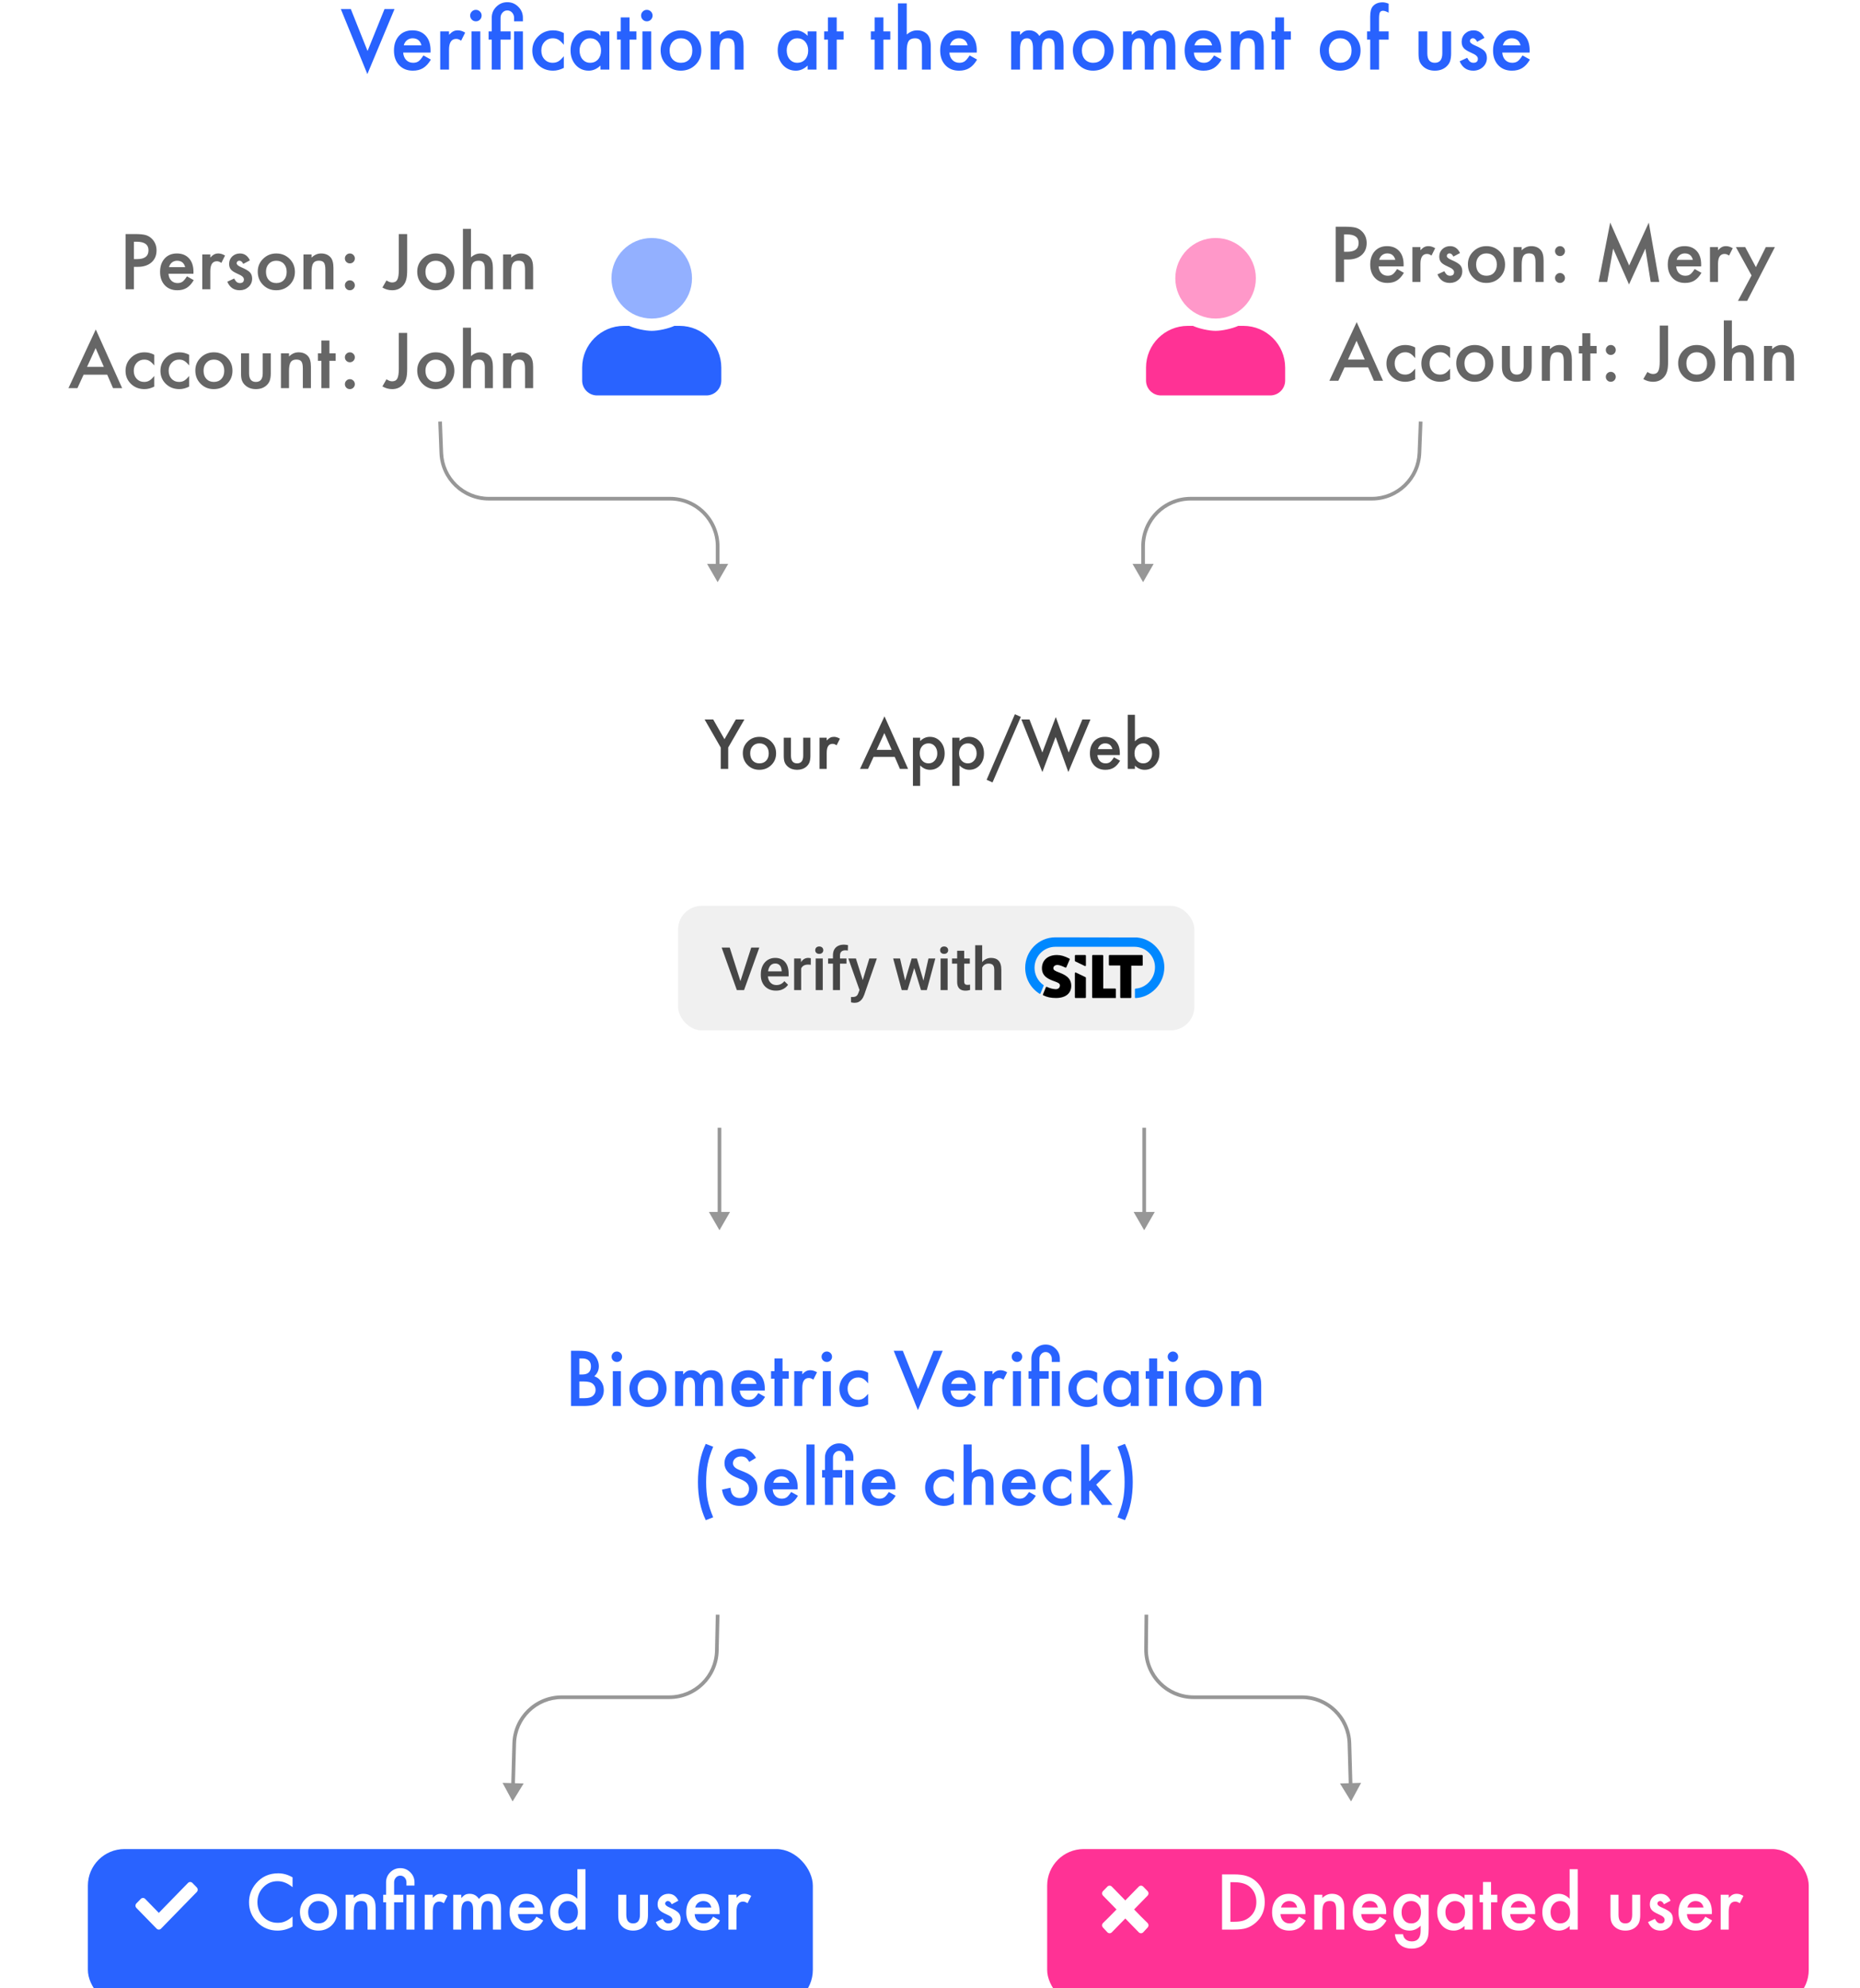 <svg width="508" height="543" viewBox="0 0 508 543" fill="none" xmlns="http://www.w3.org/2000/svg">
<g clip-path="url(#clip0_0_1)">
<g filter="url(#filter0_d_0_1)">
<rect x="24" y="500" width="198" height="43" rx="10" fill="#2963FF"/>
</g>
<path d="M79.906 512.732V515.428C78.591 514.327 77.231 513.777 75.824 513.777C74.275 513.777 72.969 514.334 71.908 515.447C70.841 516.554 70.307 517.908 70.307 519.51C70.307 521.092 70.841 522.426 71.908 523.514C72.976 524.601 74.284 525.145 75.834 525.145C76.635 525.145 77.315 525.014 77.875 524.754C78.188 524.624 78.51 524.448 78.842 524.227C79.18 524.005 79.535 523.738 79.906 523.426V526.17C78.604 526.906 77.237 527.273 75.805 527.273C73.65 527.273 71.811 526.521 70.287 525.018C68.77 523.501 68.012 521.671 68.012 519.529C68.012 517.609 68.647 515.896 69.916 514.393C71.478 512.55 73.5 511.629 75.981 511.629C77.335 511.629 78.643 511.997 79.906 512.732ZM81.918 522.176C81.918 520.802 82.409 519.633 83.393 518.67C84.376 517.706 85.574 517.225 86.986 517.225C88.406 517.225 89.61 517.71 90.6 518.68C91.576 519.65 92.064 520.841 92.064 522.254C92.064 523.68 91.573 524.874 90.59 525.838C89.6 526.795 88.386 527.273 86.947 527.273C85.522 527.273 84.327 526.785 83.363 525.809C82.4 524.845 81.918 523.634 81.918 522.176ZM84.164 522.215C84.164 523.165 84.418 523.917 84.926 524.471C85.447 525.031 86.133 525.311 86.986 525.311C87.846 525.311 88.533 525.034 89.047 524.48C89.561 523.927 89.818 523.188 89.818 522.264C89.818 521.339 89.561 520.6 89.047 520.047C88.526 519.487 87.839 519.207 86.986 519.207C86.147 519.207 85.466 519.487 84.945 520.047C84.424 520.607 84.164 521.329 84.164 522.215ZM94.398 517.488H96.606V518.367C97.374 517.605 98.24 517.225 99.203 517.225C100.31 517.225 101.173 517.573 101.791 518.27C102.325 518.862 102.592 519.829 102.592 521.17V527H100.385V521.688C100.385 520.75 100.255 520.102 99.994 519.744C99.74 519.38 99.278 519.197 98.607 519.197C97.878 519.197 97.361 519.438 97.055 519.92C96.755 520.395 96.606 521.225 96.606 522.41V527H94.398V517.488ZM113.207 514.979H111.01V514.09C111.01 513.608 110.854 513.185 110.541 512.82C110.209 512.449 109.802 512.264 109.32 512.264C108.845 512.264 108.445 512.446 108.119 512.811C107.8 513.169 107.641 513.595 107.641 514.09V517.488H110.16V519.539H107.641V527H105.443V519.539H104.662V517.488H105.443V514.09C105.443 513.022 105.821 512.111 106.576 511.355C107.338 510.594 108.256 510.213 109.33 510.213C110.398 510.213 111.309 510.594 112.064 511.355C112.826 512.111 113.207 513.022 113.207 514.09V514.979ZM113.207 527H111.01V517.488H113.207V527ZM116 517.488H118.197V518.338C118.601 517.915 118.959 517.625 119.271 517.469C119.59 517.306 119.968 517.225 120.404 517.225C120.984 517.225 121.589 517.413 122.221 517.791L121.215 519.803C120.798 519.503 120.391 519.354 119.994 519.354C118.796 519.354 118.197 520.258 118.197 522.068V527H116V517.488ZM123.793 517.488H125.99V518.367C126.413 517.924 126.775 517.625 127.074 517.469C127.393 517.306 127.794 517.225 128.275 517.225C129.35 517.225 130.199 517.693 130.824 518.631C131.514 517.693 132.449 517.225 133.627 517.225C135.769 517.225 136.84 518.523 136.84 521.121V527H134.633V521.717C134.633 520.805 134.522 520.161 134.301 519.783C134.073 519.399 133.699 519.207 133.178 519.207C132.572 519.207 132.13 519.435 131.85 519.891C131.576 520.346 131.439 521.079 131.439 522.088V527H129.232V521.746C129.232 520.053 128.744 519.207 127.768 519.207C127.149 519.207 126.697 519.438 126.41 519.9C126.13 520.363 125.99 521.092 125.99 522.088V527H123.793V517.488ZM148.275 522.762H141.459C141.518 523.543 141.771 524.165 142.221 524.627C142.67 525.083 143.246 525.311 143.949 525.311C144.496 525.311 144.949 525.18 145.307 524.92C145.658 524.66 146.059 524.178 146.508 523.475L148.363 524.51C148.077 524.998 147.774 525.418 147.455 525.77C147.136 526.115 146.794 526.401 146.43 526.629C146.065 526.85 145.671 527.013 145.248 527.117C144.825 527.221 144.366 527.273 143.871 527.273C142.452 527.273 141.312 526.818 140.453 525.906C139.594 524.988 139.164 523.771 139.164 522.254C139.164 520.75 139.581 519.533 140.414 518.602C141.254 517.684 142.367 517.225 143.754 517.225C145.154 517.225 146.26 517.671 147.074 518.562C147.882 519.448 148.285 520.675 148.285 522.244L148.275 522.762ZM146.02 520.965C145.714 519.793 144.975 519.207 143.803 519.207C143.536 519.207 143.285 519.249 143.051 519.334C142.816 519.412 142.602 519.529 142.406 519.686C142.217 519.835 142.055 520.018 141.918 520.232C141.781 520.447 141.677 520.691 141.605 520.965H146.02ZM157.699 510.506H159.906V527H157.699V526.004C156.833 526.85 155.854 527.273 154.76 527.273C153.458 527.273 152.377 526.798 151.518 525.848C150.665 524.878 150.238 523.667 150.238 522.215C150.238 520.796 150.665 519.611 151.518 518.66C152.364 517.703 153.428 517.225 154.711 517.225C155.824 517.225 156.82 517.68 157.699 518.592V510.506ZM152.484 522.215C152.484 523.126 152.729 523.868 153.217 524.441C153.718 525.021 154.35 525.311 155.111 525.311C155.925 525.311 156.583 525.031 157.084 524.471C157.585 523.891 157.836 523.156 157.836 522.264C157.836 521.372 157.585 520.636 157.084 520.057C156.583 519.49 155.932 519.207 155.131 519.207C154.376 519.207 153.744 519.493 153.236 520.066C152.735 520.646 152.484 521.362 152.484 522.215ZM171.049 517.488V522.947C171.049 524.523 171.671 525.311 172.914 525.311C174.158 525.311 174.779 524.523 174.779 522.947V517.488H176.977V522.996C176.977 523.758 176.882 524.415 176.693 524.969C176.511 525.464 176.195 525.91 175.746 526.307C175.004 526.951 174.06 527.273 172.914 527.273C171.775 527.273 170.834 526.951 170.092 526.307C169.636 525.91 169.314 525.464 169.125 524.969C168.943 524.526 168.852 523.868 168.852 522.996V517.488H171.049ZM185.277 519.109L183.461 520.076C183.174 519.49 182.82 519.197 182.396 519.197C182.195 519.197 182.022 519.266 181.879 519.402C181.736 519.533 181.664 519.702 181.664 519.91C181.664 520.275 182.087 520.636 182.934 520.994C184.099 521.495 184.883 521.958 185.287 522.381C185.691 522.804 185.893 523.374 185.893 524.09C185.893 525.008 185.554 525.776 184.877 526.395C184.219 526.98 183.425 527.273 182.494 527.273C180.899 527.273 179.77 526.495 179.105 524.939L180.98 524.07C181.241 524.526 181.439 524.816 181.576 524.939C181.843 525.187 182.162 525.311 182.533 525.311C183.275 525.311 183.646 524.972 183.646 524.295C183.646 523.904 183.36 523.54 182.787 523.201C182.566 523.09 182.344 522.983 182.123 522.879C181.902 522.775 181.677 522.667 181.449 522.557C180.811 522.244 180.362 521.932 180.102 521.619C179.77 521.222 179.604 520.711 179.604 520.086C179.604 519.259 179.887 518.576 180.453 518.035C181.033 517.495 181.736 517.225 182.562 517.225C183.78 517.225 184.685 517.853 185.277 519.109ZM196.537 522.762H189.721C189.779 523.543 190.033 524.165 190.482 524.627C190.932 525.083 191.508 525.311 192.211 525.311C192.758 525.311 193.21 525.18 193.568 524.92C193.92 524.66 194.32 524.178 194.77 523.475L196.625 524.51C196.339 524.998 196.036 525.418 195.717 525.77C195.398 526.115 195.056 526.401 194.691 526.629C194.327 526.85 193.933 527.013 193.51 527.117C193.087 527.221 192.628 527.273 192.133 527.273C190.714 527.273 189.574 526.818 188.715 525.906C187.855 524.988 187.426 523.771 187.426 522.254C187.426 520.75 187.842 519.533 188.676 518.602C189.516 517.684 190.629 517.225 192.016 517.225C193.415 517.225 194.522 517.671 195.336 518.562C196.143 519.448 196.547 520.675 196.547 522.244L196.537 522.762ZM194.281 520.965C193.975 519.793 193.236 519.207 192.064 519.207C191.798 519.207 191.547 519.249 191.312 519.334C191.078 519.412 190.863 519.529 190.668 519.686C190.479 519.835 190.316 520.018 190.18 520.232C190.043 520.447 189.939 520.691 189.867 520.965H194.281ZM198.949 517.488H201.146V518.338C201.55 517.915 201.908 517.625 202.221 517.469C202.54 517.306 202.917 517.225 203.354 517.225C203.933 517.225 204.538 517.413 205.17 517.791L204.164 519.803C203.747 519.503 203.34 519.354 202.943 519.354C201.745 519.354 201.146 520.258 201.146 522.068V527H198.949V517.488Z" fill="white"/>
<path fill-rule="evenodd" clip-rule="evenodd" d="M37.249 521.079C36.917 520.739 36.917 520.187 37.249 519.846L38.451 518.614C38.783 518.273 39.321 518.273 39.653 518.614L43.375 522.43L51.347 514.255C51.679 513.915 52.217 513.915 52.549 514.255L53.751 515.488C54.083 515.828 54.083 516.38 53.751 516.721L43.976 526.745C43.644 527.085 43.106 527.085 42.774 526.745L37.249 521.079Z" fill="white"/>
</g>
<g clip-path="url(#clip1_0_1)">
<g filter="url(#filter1_d_0_1)">
<rect x="286" y="500" width="208" height="43" rx="10" fill="#FF3295"/>
</g>
<path d="M333.766 527V511.922H336.93C338.447 511.922 339.645 512.072 340.523 512.371C341.467 512.664 342.324 513.162 343.092 513.865C344.648 515.285 345.426 517.15 345.426 519.461C345.426 521.779 344.615 523.654 342.994 525.086C342.18 525.802 341.327 526.3 340.436 526.58C339.602 526.86 338.421 527 336.891 527H333.766ZM336.041 524.861H337.066C338.089 524.861 338.938 524.754 339.615 524.539C340.292 524.311 340.904 523.95 341.451 523.455C342.571 522.433 343.131 521.102 343.131 519.461C343.131 517.807 342.577 516.466 341.471 515.438C340.475 514.52 339.007 514.061 337.066 514.061H336.041V524.861ZM356.539 522.762H349.723C349.781 523.543 350.035 524.165 350.484 524.627C350.934 525.083 351.51 525.311 352.213 525.311C352.76 525.311 353.212 525.18 353.57 524.92C353.922 524.66 354.322 524.178 354.771 523.475L356.627 524.51C356.34 524.998 356.038 525.418 355.719 525.77C355.4 526.115 355.058 526.401 354.693 526.629C354.329 526.85 353.935 527.013 353.512 527.117C353.089 527.221 352.63 527.273 352.135 527.273C350.715 527.273 349.576 526.818 348.717 525.906C347.857 524.988 347.428 523.771 347.428 522.254C347.428 520.75 347.844 519.533 348.678 518.602C349.518 517.684 350.631 517.225 352.018 517.225C353.417 517.225 354.524 517.671 355.338 518.562C356.145 519.448 356.549 520.675 356.549 522.244L356.539 522.762ZM354.283 520.965C353.977 519.793 353.238 519.207 352.066 519.207C351.799 519.207 351.549 519.249 351.314 519.334C351.08 519.412 350.865 519.529 350.67 519.686C350.481 519.835 350.318 520.018 350.182 520.232C350.045 520.447 349.941 520.691 349.869 520.965H354.283ZM358.951 517.488H361.158V518.367C361.926 517.605 362.792 517.225 363.756 517.225C364.863 517.225 365.725 517.573 366.344 518.27C366.878 518.862 367.145 519.829 367.145 521.17V527H364.938V521.688C364.938 520.75 364.807 520.102 364.547 519.744C364.293 519.38 363.831 519.197 363.16 519.197C362.431 519.197 361.913 519.438 361.607 519.92C361.308 520.395 361.158 521.225 361.158 522.41V527H358.951V517.488ZM378.59 522.762H371.773C371.832 523.543 372.086 524.165 372.535 524.627C372.984 525.083 373.561 525.311 374.264 525.311C374.811 525.311 375.263 525.18 375.621 524.92C375.973 524.66 376.373 524.178 376.822 523.475L378.678 524.51C378.391 524.998 378.089 525.418 377.77 525.77C377.451 526.115 377.109 526.401 376.744 526.629C376.38 526.85 375.986 527.013 375.562 527.117C375.139 527.221 374.68 527.273 374.186 527.273C372.766 527.273 371.627 526.818 370.768 525.906C369.908 524.988 369.479 523.771 369.479 522.254C369.479 520.75 369.895 519.533 370.729 518.602C371.568 517.684 372.682 517.225 374.068 517.225C375.468 517.225 376.575 517.671 377.389 518.562C378.196 519.448 378.6 520.675 378.6 522.244L378.59 522.762ZM376.334 520.965C376.028 519.793 375.289 519.207 374.117 519.207C373.85 519.207 373.6 519.249 373.365 519.334C373.131 519.412 372.916 519.529 372.721 519.686C372.532 519.835 372.369 520.018 372.232 520.232C372.096 520.447 371.992 520.691 371.92 520.965H376.334ZM390.201 526.775C390.201 527.225 390.185 527.618 390.152 527.957C390.126 528.302 390.087 528.605 390.035 528.865C389.879 529.581 389.573 530.197 389.117 530.711C388.258 531.701 387.076 532.195 385.572 532.195C384.303 532.195 383.258 531.854 382.438 531.17C381.591 530.467 381.103 529.493 380.973 528.25H383.18C383.264 528.719 383.404 529.08 383.6 529.334C384.055 529.926 384.719 530.223 385.592 530.223C387.2 530.223 388.004 529.236 388.004 527.264V525.936C387.132 526.827 386.126 527.273 384.986 527.273C383.691 527.273 382.63 526.805 381.803 525.867C380.969 524.917 380.553 523.729 380.553 522.303C380.553 520.916 380.94 519.738 381.715 518.768C382.548 517.739 383.648 517.225 385.016 517.225C386.214 517.225 387.21 517.671 388.004 518.562V517.488H390.201V526.775ZM388.092 522.264C388.092 521.339 387.844 520.6 387.35 520.047C386.848 519.48 386.207 519.197 385.426 519.197C384.592 519.197 383.935 519.507 383.453 520.125C383.017 520.678 382.799 521.395 382.799 522.273C382.799 523.139 383.017 523.849 383.453 524.402C383.928 525.008 384.586 525.311 385.426 525.311C386.266 525.311 386.93 525.005 387.418 524.393C387.867 523.839 388.092 523.13 388.092 522.264ZM399.986 517.488H402.193V527H399.986V526.004C399.081 526.85 398.108 527.273 397.066 527.273C395.751 527.273 394.664 526.798 393.805 525.848C392.952 524.878 392.525 523.667 392.525 522.215C392.525 520.789 392.952 519.601 393.805 518.65C394.658 517.7 395.725 517.225 397.008 517.225C398.115 517.225 399.107 517.68 399.986 518.592V517.488ZM394.771 522.215C394.771 523.126 395.016 523.868 395.504 524.441C396.005 525.021 396.637 525.311 397.398 525.311C398.212 525.311 398.87 525.031 399.371 524.471C399.872 523.891 400.123 523.156 400.123 522.264C400.123 521.372 399.872 520.636 399.371 520.057C398.87 519.49 398.219 519.207 397.418 519.207C396.663 519.207 396.031 519.493 395.523 520.066C395.022 520.646 394.771 521.362 394.771 522.215ZM407.232 519.539V527H405.035V519.539H404.098V517.488H405.035V514.002H407.232V517.488H408.941V519.539H407.232ZM419.273 522.762H412.457C412.516 523.543 412.77 524.165 413.219 524.627C413.668 525.083 414.244 525.311 414.947 525.311C415.494 525.311 415.947 525.18 416.305 524.92C416.656 524.66 417.057 524.178 417.506 523.475L419.361 524.51C419.075 524.998 418.772 525.418 418.453 525.77C418.134 526.115 417.792 526.401 417.428 526.629C417.063 526.85 416.669 527.013 416.246 527.117C415.823 527.221 415.364 527.273 414.869 527.273C413.45 527.273 412.311 526.818 411.451 525.906C410.592 524.988 410.162 523.771 410.162 522.254C410.162 520.75 410.579 519.533 411.412 518.602C412.252 517.684 413.365 517.225 414.752 517.225C416.152 517.225 417.258 517.671 418.072 518.562C418.88 519.448 419.283 520.675 419.283 522.244L419.273 522.762ZM417.018 520.965C416.712 519.793 415.973 519.207 414.801 519.207C414.534 519.207 414.283 519.249 414.049 519.334C413.814 519.412 413.6 519.529 413.404 519.686C413.215 519.835 413.053 520.018 412.916 520.232C412.779 520.447 412.675 520.691 412.604 520.965H417.018ZM428.697 510.506H430.904V527H428.697V526.004C427.831 526.85 426.852 527.273 425.758 527.273C424.456 527.273 423.375 526.798 422.516 525.848C421.663 524.878 421.236 523.667 421.236 522.215C421.236 520.796 421.663 519.611 422.516 518.66C423.362 517.703 424.426 517.225 425.709 517.225C426.822 517.225 427.818 517.68 428.697 518.592V510.506ZM423.482 522.215C423.482 523.126 423.727 523.868 424.215 524.441C424.716 525.021 425.348 525.311 426.109 525.311C426.923 525.311 427.581 525.031 428.082 524.471C428.583 523.891 428.834 523.156 428.834 522.264C428.834 521.372 428.583 520.636 428.082 520.057C427.581 519.49 426.93 519.207 426.129 519.207C425.374 519.207 424.742 519.493 424.234 520.066C423.733 520.646 423.482 521.362 423.482 522.215ZM442.047 517.488V522.947C442.047 524.523 442.669 525.311 443.912 525.311C445.156 525.311 445.777 524.523 445.777 522.947V517.488H447.975V522.996C447.975 523.758 447.88 524.415 447.691 524.969C447.509 525.464 447.193 525.91 446.744 526.307C446.002 526.951 445.058 527.273 443.912 527.273C442.773 527.273 441.832 526.951 441.09 526.307C440.634 525.91 440.312 525.464 440.123 524.969C439.941 524.526 439.85 523.868 439.85 522.996V517.488H442.047ZM456.275 519.109L454.459 520.076C454.173 519.49 453.818 519.197 453.395 519.197C453.193 519.197 453.02 519.266 452.877 519.402C452.734 519.533 452.662 519.702 452.662 519.91C452.662 520.275 453.085 520.636 453.932 520.994C455.097 521.495 455.882 521.958 456.285 522.381C456.689 522.804 456.891 523.374 456.891 524.09C456.891 525.008 456.552 525.776 455.875 526.395C455.217 526.98 454.423 527.273 453.492 527.273C451.897 527.273 450.768 526.495 450.104 524.939L451.979 524.07C452.239 524.526 452.438 524.816 452.574 524.939C452.841 525.187 453.16 525.311 453.531 525.311C454.273 525.311 454.645 524.972 454.645 524.295C454.645 523.904 454.358 523.54 453.785 523.201C453.564 523.09 453.342 522.983 453.121 522.879C452.9 522.775 452.675 522.667 452.447 522.557C451.809 522.244 451.36 521.932 451.1 521.619C450.768 521.222 450.602 520.711 450.602 520.086C450.602 519.259 450.885 518.576 451.451 518.035C452.031 517.495 452.734 517.225 453.561 517.225C454.778 517.225 455.683 517.853 456.275 519.109ZM467.535 522.762H460.719C460.777 523.543 461.031 524.165 461.48 524.627C461.93 525.083 462.506 525.311 463.209 525.311C463.756 525.311 464.208 525.18 464.566 524.92C464.918 524.66 465.318 524.178 465.768 523.475L467.623 524.51C467.337 524.998 467.034 525.418 466.715 525.77C466.396 526.115 466.054 526.401 465.689 526.629C465.325 526.85 464.931 527.013 464.508 527.117C464.085 527.221 463.626 527.273 463.131 527.273C461.712 527.273 460.572 526.818 459.713 525.906C458.854 524.988 458.424 523.771 458.424 522.254C458.424 520.75 458.84 519.533 459.674 518.602C460.514 517.684 461.627 517.225 463.014 517.225C464.413 517.225 465.52 517.671 466.334 518.562C467.141 519.448 467.545 520.675 467.545 522.244L467.535 522.762ZM465.279 520.965C464.973 519.793 464.234 519.207 463.062 519.207C462.796 519.207 462.545 519.249 462.311 519.334C462.076 519.412 461.861 519.529 461.666 519.686C461.477 519.835 461.314 520.018 461.178 520.232C461.041 520.447 460.937 520.691 460.865 520.965H465.279ZM469.947 517.488H472.145V518.338C472.548 517.915 472.906 517.625 473.219 517.469C473.538 517.306 473.915 517.225 474.352 517.225C474.931 517.225 475.536 517.413 476.168 517.791L475.162 519.803C474.745 519.503 474.339 519.354 473.941 519.354C472.743 519.354 472.145 520.258 472.145 522.068V527H469.947V517.488Z" fill="white"/>
<path fill-rule="evenodd" clip-rule="evenodd" d="M301.249 526.442C300.917 526.102 300.917 525.55 301.249 525.209L303.052 523.43L311.024 515.255C311.356 514.915 311.894 514.915 312.226 515.255L313.428 516.488C313.76 516.828 313.76 517.38 313.428 517.721L303.653 527.745C303.321 528.085 302.783 528.085 302.451 527.745L301.249 526.442Z" fill="white"/>
<path fill-rule="evenodd" clip-rule="evenodd" d="M313.428 526.442C313.76 526.102 313.76 525.55 313.428 525.209L311.625 523.43L303.653 515.255C303.321 514.915 302.783 514.915 302.451 515.255L301.249 516.488C300.917 516.828 300.917 517.38 301.249 517.721L311.024 527.745C311.356 528.085 311.894 528.085 312.226 527.745L313.428 526.442Z" fill="white"/>
</g>
<g filter="url(#filter2_d_0_1)">
<rect x="120" y="345" width="259" height="87" rx="10" fill="white"/>
</g>
<path d="M155.957 384V368.922H158.223C159.232 368.922 160.036 369 160.635 369.156C161.24 369.312 161.751 369.576 162.168 369.947C162.591 370.331 162.926 370.81 163.174 371.383C163.428 371.962 163.555 372.548 163.555 373.141C163.555 374.221 163.141 375.136 162.314 375.885C163.115 376.158 163.747 376.637 164.209 377.32C164.678 377.997 164.912 378.785 164.912 379.684C164.912 380.862 164.495 381.858 163.662 382.672C163.161 383.173 162.598 383.521 161.973 383.717C161.289 383.906 160.433 384 159.404 384H155.957ZM158.232 375.396H158.945C159.792 375.396 160.41 375.211 160.801 374.84C161.198 374.462 161.396 373.909 161.396 373.18C161.396 372.47 161.195 371.933 160.791 371.568C160.387 371.197 159.801 371.012 159.033 371.012H158.232V375.396ZM158.232 381.861H159.639C160.667 381.861 161.423 381.66 161.904 381.256C162.412 380.82 162.666 380.266 162.666 379.596C162.666 378.945 162.422 378.398 161.934 377.955C161.458 377.519 160.609 377.301 159.385 377.301H158.232V381.861ZM169.57 374.488V384H167.373V374.488H169.57ZM167.041 370.533C167.041 370.149 167.181 369.817 167.461 369.537C167.741 369.257 168.076 369.117 168.467 369.117C168.864 369.117 169.202 369.257 169.482 369.537C169.762 369.811 169.902 370.146 169.902 370.543C169.902 370.94 169.762 371.279 169.482 371.559C169.209 371.839 168.874 371.979 168.477 371.979C168.079 371.979 167.741 371.839 167.461 371.559C167.181 371.279 167.041 370.937 167.041 370.533ZM171.904 379.176C171.904 377.802 172.396 376.633 173.379 375.67C174.362 374.706 175.56 374.225 176.973 374.225C178.392 374.225 179.596 374.71 180.586 375.68C181.562 376.65 182.051 377.841 182.051 379.254C182.051 380.68 181.559 381.874 180.576 382.838C179.587 383.795 178.372 384.273 176.934 384.273C175.508 384.273 174.313 383.785 173.35 382.809C172.386 381.845 171.904 380.634 171.904 379.176ZM174.15 379.215C174.15 380.165 174.404 380.917 174.912 381.471C175.433 382.031 176.12 382.311 176.973 382.311C177.832 382.311 178.519 382.034 179.033 381.48C179.548 380.927 179.805 380.188 179.805 379.264C179.805 378.339 179.548 377.6 179.033 377.047C178.512 376.487 177.826 376.207 176.973 376.207C176.133 376.207 175.452 376.487 174.932 377.047C174.411 377.607 174.15 378.329 174.15 379.215ZM184.385 374.488H186.582V375.367C187.005 374.924 187.367 374.625 187.666 374.469C187.985 374.306 188.385 374.225 188.867 374.225C189.941 374.225 190.791 374.693 191.416 375.631C192.106 374.693 193.04 374.225 194.219 374.225C196.361 374.225 197.432 375.523 197.432 378.121V384H195.225V378.717C195.225 377.805 195.114 377.161 194.893 376.783C194.665 376.399 194.29 376.207 193.77 376.207C193.164 376.207 192.721 376.435 192.441 376.891C192.168 377.346 192.031 378.079 192.031 379.088V384H189.824V378.746C189.824 377.053 189.336 376.207 188.359 376.207C187.741 376.207 187.288 376.438 187.002 376.9C186.722 377.363 186.582 378.092 186.582 379.088V384H184.385V374.488ZM208.867 379.762H202.051C202.109 380.543 202.363 381.165 202.812 381.627C203.262 382.083 203.838 382.311 204.541 382.311C205.088 382.311 205.54 382.18 205.898 381.92C206.25 381.66 206.65 381.178 207.1 380.475L208.955 381.51C208.669 381.998 208.366 382.418 208.047 382.77C207.728 383.115 207.386 383.401 207.021 383.629C206.657 383.85 206.263 384.013 205.84 384.117C205.417 384.221 204.958 384.273 204.463 384.273C203.044 384.273 201.904 383.818 201.045 382.906C200.186 381.988 199.756 380.771 199.756 379.254C199.756 377.75 200.173 376.533 201.006 375.602C201.846 374.684 202.959 374.225 204.346 374.225C205.745 374.225 206.852 374.671 207.666 375.562C208.473 376.448 208.877 377.675 208.877 379.244L208.867 379.762ZM206.611 377.965C206.305 376.793 205.566 376.207 204.395 376.207C204.128 376.207 203.877 376.249 203.643 376.334C203.408 376.412 203.193 376.529 202.998 376.686C202.809 376.835 202.646 377.018 202.51 377.232C202.373 377.447 202.269 377.691 202.197 377.965H206.611ZM213.721 376.539V384H211.523V376.539H210.586V374.488H211.523V371.002H213.721V374.488H215.43V376.539H213.721ZM216.924 374.488H219.121V375.338C219.525 374.915 219.883 374.625 220.195 374.469C220.514 374.306 220.892 374.225 221.328 374.225C221.908 374.225 222.513 374.413 223.145 374.791L222.139 376.803C221.722 376.503 221.315 376.354 220.918 376.354C219.72 376.354 219.121 377.258 219.121 379.068V384H216.924V374.488ZM226.914 374.488V384H224.717V374.488H226.914ZM224.385 370.533C224.385 370.149 224.525 369.817 224.805 369.537C225.085 369.257 225.42 369.117 225.811 369.117C226.208 369.117 226.546 369.257 226.826 369.537C227.106 369.811 227.246 370.146 227.246 370.543C227.246 370.94 227.106 371.279 226.826 371.559C226.553 371.839 226.217 371.979 225.82 371.979C225.423 371.979 225.085 371.839 224.805 371.559C224.525 371.279 224.385 370.937 224.385 370.533ZM237.1 374.898V377.818C236.598 377.206 236.149 376.786 235.752 376.559C235.361 376.324 234.902 376.207 234.375 376.207C233.548 376.207 232.861 376.497 232.314 377.076C231.768 377.656 231.494 378.382 231.494 379.254C231.494 380.146 231.758 380.878 232.285 381.451C232.819 382.024 233.499 382.311 234.326 382.311C234.854 382.311 235.319 382.197 235.723 381.969C236.113 381.747 236.572 381.318 237.1 380.68V383.58C236.208 384.042 235.316 384.273 234.424 384.273C232.952 384.273 231.722 383.798 230.732 382.848C229.743 381.891 229.248 380.702 229.248 379.283C229.248 377.864 229.749 376.666 230.752 375.689C231.755 374.713 232.985 374.225 234.443 374.225C235.381 374.225 236.266 374.449 237.1 374.898ZM246.582 368.922L250.752 379.371L254.98 368.922H257.471L250.703 385.133L244.092 368.922H246.582ZM266.445 379.762H259.629C259.688 380.543 259.941 381.165 260.391 381.627C260.84 382.083 261.416 382.311 262.119 382.311C262.666 382.311 263.118 382.18 263.477 381.92C263.828 381.66 264.229 381.178 264.678 380.475L266.533 381.51C266.247 381.998 265.944 382.418 265.625 382.77C265.306 383.115 264.964 383.401 264.6 383.629C264.235 383.85 263.841 384.013 263.418 384.117C262.995 384.221 262.536 384.273 262.041 384.273C260.622 384.273 259.482 383.818 258.623 382.906C257.764 381.988 257.334 380.771 257.334 379.254C257.334 377.75 257.751 376.533 258.584 375.602C259.424 374.684 260.537 374.225 261.924 374.225C263.324 374.225 264.43 374.671 265.244 375.562C266.051 376.448 266.455 377.675 266.455 379.244L266.445 379.762ZM264.189 377.965C263.883 376.793 263.145 376.207 261.973 376.207C261.706 376.207 261.455 376.249 261.221 376.334C260.986 376.412 260.771 376.529 260.576 376.686C260.387 376.835 260.225 377.018 260.088 377.232C259.951 377.447 259.847 377.691 259.775 377.965H264.189ZM268.857 374.488H271.055V375.338C271.458 374.915 271.816 374.625 272.129 374.469C272.448 374.306 272.826 374.225 273.262 374.225C273.841 374.225 274.447 374.413 275.078 374.791L274.072 376.803C273.656 376.503 273.249 376.354 272.852 376.354C271.654 376.354 271.055 377.258 271.055 379.068V384H268.857V374.488ZM278.848 374.488V384H276.65V374.488H278.848ZM276.318 370.533C276.318 370.149 276.458 369.817 276.738 369.537C277.018 369.257 277.354 369.117 277.744 369.117C278.141 369.117 278.48 369.257 278.76 369.537C279.04 369.811 279.18 370.146 279.18 370.543C279.18 370.94 279.04 371.279 278.76 371.559C278.486 371.839 278.151 371.979 277.754 371.979C277.357 371.979 277.018 371.839 276.738 371.559C276.458 371.279 276.318 370.937 276.318 370.533ZM289.463 371.979H287.266V371.09C287.266 370.608 287.109 370.185 286.797 369.82C286.465 369.449 286.058 369.264 285.576 369.264C285.101 369.264 284.701 369.446 284.375 369.811C284.056 370.169 283.896 370.595 283.896 371.09V374.488H286.416V376.539H283.896V384H281.699V376.539H280.918V374.488H281.699V371.09C281.699 370.022 282.077 369.111 282.832 368.355C283.594 367.594 284.512 367.213 285.586 367.213C286.654 367.213 287.565 367.594 288.32 368.355C289.082 369.111 289.463 370.022 289.463 371.09V371.979ZM289.463 384H287.266V374.488H289.463V384ZM299.658 374.898V377.818C299.157 377.206 298.708 376.786 298.311 376.559C297.92 376.324 297.461 376.207 296.934 376.207C296.107 376.207 295.42 376.497 294.873 377.076C294.326 377.656 294.053 378.382 294.053 379.254C294.053 380.146 294.316 380.878 294.844 381.451C295.378 382.024 296.058 382.311 296.885 382.311C297.412 382.311 297.878 382.197 298.281 381.969C298.672 381.747 299.131 381.318 299.658 380.68V383.58C298.766 384.042 297.874 384.273 296.982 384.273C295.511 384.273 294.281 383.798 293.291 382.848C292.301 381.891 291.807 380.702 291.807 379.283C291.807 377.864 292.308 376.666 293.311 375.689C294.313 374.713 295.544 374.225 297.002 374.225C297.939 374.225 298.825 374.449 299.658 374.898ZM308.799 374.488H311.006V384H308.799V383.004C307.894 383.85 306.921 384.273 305.879 384.273C304.564 384.273 303.477 383.798 302.617 382.848C301.764 381.878 301.338 380.667 301.338 379.215C301.338 377.789 301.764 376.601 302.617 375.65C303.47 374.7 304.538 374.225 305.82 374.225C306.927 374.225 307.92 374.68 308.799 375.592V374.488ZM303.584 379.215C303.584 380.126 303.828 380.868 304.316 381.441C304.818 382.021 305.449 382.311 306.211 382.311C307.025 382.311 307.682 382.031 308.184 381.471C308.685 380.891 308.936 380.156 308.936 379.264C308.936 378.372 308.685 377.636 308.184 377.057C307.682 376.49 307.031 376.207 306.23 376.207C305.475 376.207 304.844 376.493 304.336 377.066C303.835 377.646 303.584 378.362 303.584 379.215ZM316.045 376.539V384H313.848V376.539H312.91V374.488H313.848V371.002H316.045V374.488H317.754V376.539H316.045ZM321.445 374.488V384H319.248V374.488H321.445ZM318.916 370.533C318.916 370.149 319.056 369.817 319.336 369.537C319.616 369.257 319.951 369.117 320.342 369.117C320.739 369.117 321.077 369.257 321.357 369.537C321.637 369.811 321.777 370.146 321.777 370.543C321.777 370.94 321.637 371.279 321.357 371.559C321.084 371.839 320.749 371.979 320.352 371.979C319.954 371.979 319.616 371.839 319.336 371.559C319.056 371.279 318.916 370.937 318.916 370.533ZM323.779 379.176C323.779 377.802 324.271 376.633 325.254 375.67C326.237 374.706 327.435 374.225 328.848 374.225C330.267 374.225 331.471 374.71 332.461 375.68C333.438 376.65 333.926 377.841 333.926 379.254C333.926 380.68 333.434 381.874 332.451 382.838C331.462 383.795 330.247 384.273 328.809 384.273C327.383 384.273 326.188 383.785 325.225 382.809C324.261 381.845 323.779 380.634 323.779 379.176ZM326.025 379.215C326.025 380.165 326.279 380.917 326.787 381.471C327.308 382.031 327.995 382.311 328.848 382.311C329.707 382.311 330.394 382.034 330.908 381.48C331.423 380.927 331.68 380.188 331.68 379.264C331.68 378.339 331.423 377.6 330.908 377.047C330.387 376.487 329.701 376.207 328.848 376.207C328.008 376.207 327.327 376.487 326.807 377.047C326.286 377.607 326.025 378.329 326.025 379.215ZM336.26 374.488H338.467V375.367C339.235 374.605 340.101 374.225 341.064 374.225C342.171 374.225 343.034 374.573 343.652 375.27C344.186 375.862 344.453 376.829 344.453 378.17V384H342.246V378.688C342.246 377.75 342.116 377.102 341.855 376.744C341.602 376.38 341.139 376.197 340.469 376.197C339.74 376.197 339.222 376.438 338.916 376.92C338.617 377.395 338.467 378.225 338.467 379.41V384H336.26V374.488ZM192.754 394.34L194.785 395.121C194.076 396.82 193.577 398.389 193.291 399.828C193.148 400.557 193.04 401.326 192.969 402.133C192.897 402.934 192.861 403.809 192.861 404.76C192.861 405.717 192.897 406.599 192.969 407.406C193.04 408.207 193.148 408.972 193.291 409.701C193.571 411.133 194.069 412.699 194.785 414.398L192.754 415.18C191.335 412.204 190.625 408.731 190.625 404.76C190.625 400.788 191.335 397.315 192.754 394.34ZM206.475 398.168L204.629 399.262C204.284 398.663 203.955 398.272 203.643 398.09C203.317 397.882 202.897 397.777 202.383 397.777C201.751 397.777 201.227 397.956 200.811 398.314C200.394 398.666 200.186 399.109 200.186 399.643C200.186 400.378 200.732 400.971 201.826 401.42L203.33 402.035C204.554 402.53 205.449 403.135 206.016 403.852C206.582 404.561 206.865 405.434 206.865 406.469C206.865 407.855 206.403 409.001 205.479 409.906C204.548 410.818 203.392 411.273 202.012 411.273C200.703 411.273 199.622 410.886 198.77 410.111C197.93 409.337 197.406 408.246 197.197 406.84L199.502 406.332C199.606 407.217 199.788 407.829 200.049 408.168C200.518 408.819 201.201 409.145 202.1 409.145C202.809 409.145 203.398 408.907 203.867 408.432C204.336 407.956 204.57 407.354 204.57 406.625C204.57 406.332 204.528 406.065 204.443 405.824C204.365 405.577 204.238 405.352 204.062 405.15C203.893 404.942 203.672 404.75 203.398 404.574C203.125 404.392 202.799 404.219 202.422 404.057L200.967 403.451C198.903 402.579 197.871 401.303 197.871 399.623C197.871 398.49 198.304 397.543 199.17 396.781C200.036 396.013 201.113 395.629 202.402 395.629C204.141 395.629 205.498 396.475 206.475 398.168ZM217.852 406.762H211.035C211.094 407.543 211.348 408.165 211.797 408.627C212.246 409.083 212.822 409.311 213.525 409.311C214.072 409.311 214.525 409.18 214.883 408.92C215.234 408.66 215.635 408.178 216.084 407.475L217.939 408.51C217.653 408.998 217.35 409.418 217.031 409.77C216.712 410.115 216.37 410.401 216.006 410.629C215.641 410.85 215.247 411.013 214.824 411.117C214.401 411.221 213.942 411.273 213.447 411.273C212.028 411.273 210.889 410.818 210.029 409.906C209.17 408.988 208.74 407.771 208.74 406.254C208.74 404.75 209.157 403.533 209.99 402.602C210.83 401.684 211.943 401.225 213.33 401.225C214.73 401.225 215.837 401.671 216.65 402.562C217.458 403.448 217.861 404.675 217.861 406.244L217.852 406.762ZM215.596 404.965C215.29 403.793 214.551 403.207 213.379 403.207C213.112 403.207 212.861 403.249 212.627 403.334C212.393 403.412 212.178 403.529 211.982 403.686C211.794 403.835 211.631 404.018 211.494 404.232C211.357 404.447 211.253 404.691 211.182 404.965H215.596ZM222.461 394.506V411H220.264V394.506H222.461ZM233.076 398.979H230.879V398.09C230.879 397.608 230.723 397.185 230.41 396.82C230.078 396.449 229.671 396.264 229.189 396.264C228.714 396.264 228.314 396.446 227.988 396.811C227.669 397.169 227.51 397.595 227.51 398.09V401.488H230.029V403.539H227.51V411H225.312V403.539H224.531V401.488H225.312V398.09C225.312 397.022 225.69 396.111 226.445 395.355C227.207 394.594 228.125 394.213 229.199 394.213C230.267 394.213 231.178 394.594 231.934 395.355C232.695 396.111 233.076 397.022 233.076 398.09V398.979ZM233.076 411H230.879V401.488H233.076V411ZM244.531 406.762H237.715C237.773 407.543 238.027 408.165 238.477 408.627C238.926 409.083 239.502 409.311 240.205 409.311C240.752 409.311 241.204 409.18 241.562 408.92C241.914 408.66 242.314 408.178 242.764 407.475L244.619 408.51C244.333 408.998 244.03 409.418 243.711 409.77C243.392 410.115 243.05 410.401 242.686 410.629C242.321 410.85 241.927 411.013 241.504 411.117C241.081 411.221 240.622 411.273 240.127 411.273C238.708 411.273 237.568 410.818 236.709 409.906C235.85 408.988 235.42 407.771 235.42 406.254C235.42 404.75 235.837 403.533 236.67 402.602C237.51 401.684 238.623 401.225 240.01 401.225C241.41 401.225 242.516 401.671 243.33 402.562C244.137 403.448 244.541 404.675 244.541 406.244L244.531 406.762ZM242.275 404.965C241.969 403.793 241.23 403.207 240.059 403.207C239.792 403.207 239.541 403.249 239.307 403.334C239.072 403.412 238.857 403.529 238.662 403.686C238.473 403.835 238.311 404.018 238.174 404.232C238.037 404.447 237.933 404.691 237.861 404.965H242.275ZM260.518 401.898V404.818C260.016 404.206 259.567 403.786 259.17 403.559C258.779 403.324 258.32 403.207 257.793 403.207C256.966 403.207 256.279 403.497 255.732 404.076C255.186 404.656 254.912 405.382 254.912 406.254C254.912 407.146 255.176 407.878 255.703 408.451C256.237 409.024 256.917 409.311 257.744 409.311C258.271 409.311 258.737 409.197 259.141 408.969C259.531 408.747 259.99 408.318 260.518 407.68V410.58C259.626 411.042 258.734 411.273 257.842 411.273C256.37 411.273 255.14 410.798 254.15 409.848C253.161 408.891 252.666 407.702 252.666 406.283C252.666 404.864 253.167 403.666 254.17 402.689C255.173 401.713 256.403 401.225 257.861 401.225C258.799 401.225 259.684 401.449 260.518 401.898ZM263.174 394.506H265.371V402.279C266.152 401.576 267.015 401.225 267.959 401.225C269.033 401.225 269.893 401.573 270.537 402.27C271.084 402.875 271.357 403.842 271.357 405.17V411H269.16V405.375C269.16 404.613 269.023 404.063 268.75 403.725C268.483 403.38 268.05 403.207 267.451 403.207C266.683 403.207 266.143 403.445 265.83 403.92C265.524 404.402 265.371 405.229 265.371 406.4V411H263.174V394.506ZM282.812 406.762H275.996C276.055 407.543 276.309 408.165 276.758 408.627C277.207 409.083 277.783 409.311 278.486 409.311C279.033 409.311 279.486 409.18 279.844 408.92C280.195 408.66 280.596 408.178 281.045 407.475L282.9 408.51C282.614 408.998 282.311 409.418 281.992 409.77C281.673 410.115 281.331 410.401 280.967 410.629C280.602 410.85 280.208 411.013 279.785 411.117C279.362 411.221 278.903 411.273 278.408 411.273C276.989 411.273 275.85 410.818 274.99 409.906C274.131 408.988 273.701 407.771 273.701 406.254C273.701 404.75 274.118 403.533 274.951 402.602C275.791 401.684 276.904 401.225 278.291 401.225C279.691 401.225 280.798 401.671 281.611 402.562C282.419 403.448 282.822 404.675 282.822 406.244L282.812 406.762ZM280.557 404.965C280.251 403.793 279.512 403.207 278.34 403.207C278.073 403.207 277.822 403.249 277.588 403.334C277.354 403.412 277.139 403.529 276.943 403.686C276.755 403.835 276.592 404.018 276.455 404.232C276.318 404.447 276.214 404.691 276.143 404.965H280.557ZM292.627 401.898V404.818C292.126 404.206 291.676 403.786 291.279 403.559C290.889 403.324 290.43 403.207 289.902 403.207C289.076 403.207 288.389 403.497 287.842 404.076C287.295 404.656 287.021 405.382 287.021 406.254C287.021 407.146 287.285 407.878 287.812 408.451C288.346 409.024 289.027 409.311 289.854 409.311C290.381 409.311 290.846 409.197 291.25 408.969C291.641 408.747 292.1 408.318 292.627 407.68V410.58C291.735 411.042 290.843 411.273 289.951 411.273C288.48 411.273 287.249 410.798 286.26 409.848C285.27 408.891 284.775 407.702 284.775 406.283C284.775 404.864 285.277 403.666 286.279 402.689C287.282 401.713 288.512 401.225 289.971 401.225C290.908 401.225 291.794 401.449 292.627 401.898ZM297.48 394.506V404.564L300.576 401.488H303.525L299.395 405.482L303.828 411H300.977L297.832 406.986L297.48 407.338V411H295.283V394.506H297.48ZM307.246 415.18L305.215 414.398C305.931 412.699 306.429 411.133 306.709 409.701C307.002 408.269 307.148 406.622 307.148 404.76C307.148 402.911 307.002 401.267 306.709 399.828C306.423 398.389 305.924 396.82 305.215 395.121L307.246 394.34C308.665 397.315 309.375 400.788 309.375 404.76C309.375 408.731 308.665 412.204 307.246 415.18Z" fill="#2963FF"/>
<path d="M185.6 89C191.892 89.001 196.999 94.108 197 100.4V103.929C197 106.176 195.176 108 192.929 108H163.071C160.824 108 159 106.176 159 103.929V100.4C159.001 94.108 164.108 89.001 170.4 89H171.817C173.441 89.749 176.211 90.357 178 90.357C179.789 90.357 182.559 89.749 184.183 89H185.6Z" fill="#2963FF"/>
<path d="M178 87C171.928 87 167 82.072 167 76C167 69.928 171.928 65 178 65C184.072 65 189 69.928 189 76C189 82.072 184.072 87 178 87Z" fill="#2963FF" fill-opacity="0.5"/>
<path d="M339.6 89C345.892 89.001 350.999 94.108 351 100.4V103.929C351 106.176 349.176 108 346.929 108H317.071C314.824 108 313 106.176 313 103.929V100.4C313.001 94.108 318.108 89.001 324.4 89H325.817C327.441 89.749 330.211 90.357 332 90.357C333.789 90.357 336.559 89.749 338.183 89H339.6Z" fill="#FF3295"/>
<path d="M332 87C325.928 87 321 82.072 321 76C321 69.928 325.928 65 332 65C338.072 65 343 69.928 343 76C343 82.072 338.072 87 332 87Z" fill="#FF3295" fill-opacity="0.5"/>
<path d="M36.57 72.877V79H34.295V63.922H36.873C38.136 63.922 39.09 64.01 39.734 64.186C40.385 64.361 40.958 64.693 41.453 65.182C42.319 66.028 42.752 67.096 42.752 68.385C42.752 69.765 42.29 70.859 41.365 71.666C40.441 72.473 39.194 72.877 37.625 72.877H36.57ZM36.57 70.768H37.42C39.51 70.768 40.555 69.963 40.555 68.356C40.555 66.799 39.477 66.022 37.322 66.022H36.57V70.768ZM52.83 74.762H46.014C46.072 75.543 46.326 76.165 46.775 76.627C47.225 77.083 47.801 77.311 48.504 77.311C49.051 77.311 49.503 77.18 49.861 76.92C50.213 76.659 50.613 76.178 51.062 75.475L52.918 76.51C52.632 76.998 52.329 77.418 52.01 77.769C51.691 78.115 51.349 78.401 50.984 78.629C50.62 78.85 50.226 79.013 49.803 79.117C49.38 79.221 48.921 79.273 48.426 79.273C47.007 79.273 45.867 78.818 45.008 77.906C44.148 76.988 43.719 75.771 43.719 74.254C43.719 72.75 44.135 71.533 44.969 70.602C45.809 69.684 46.922 69.225 48.309 69.225C49.708 69.225 50.815 69.671 51.629 70.562C52.436 71.448 52.84 72.675 52.84 74.244L52.83 74.762ZM50.574 72.965C50.268 71.793 49.529 71.207 48.357 71.207C48.09 71.207 47.84 71.249 47.605 71.334C47.371 71.412 47.156 71.529 46.961 71.686C46.772 71.835 46.609 72.018 46.473 72.232C46.336 72.447 46.232 72.691 46.16 72.965H50.574ZM55.242 69.488H57.44V70.338C57.843 69.915 58.201 69.625 58.514 69.469C58.833 69.306 59.21 69.225 59.647 69.225C60.226 69.225 60.831 69.413 61.463 69.791L60.457 71.803C60.04 71.503 59.633 71.353 59.236 71.353C58.038 71.353 57.44 72.258 57.44 74.068V79H55.242V69.488ZM68.25 71.109L66.434 72.076C66.147 71.49 65.792 71.197 65.369 71.197C65.167 71.197 64.995 71.266 64.852 71.402C64.708 71.533 64.637 71.702 64.637 71.91C64.637 72.275 65.06 72.636 65.906 72.994C67.072 73.495 67.856 73.958 68.26 74.381C68.663 74.804 68.865 75.374 68.865 76.09C68.865 77.008 68.527 77.776 67.85 78.394C67.192 78.981 66.398 79.273 65.467 79.273C63.872 79.273 62.742 78.495 62.078 76.939L63.953 76.07C64.213 76.526 64.412 76.816 64.549 76.939C64.816 77.187 65.135 77.311 65.506 77.311C66.248 77.311 66.619 76.972 66.619 76.295C66.619 75.904 66.333 75.54 65.76 75.201C65.538 75.091 65.317 74.983 65.096 74.879C64.874 74.775 64.65 74.667 64.422 74.557C63.784 74.244 63.335 73.932 63.074 73.619C62.742 73.222 62.576 72.711 62.576 72.086C62.576 71.259 62.859 70.576 63.426 70.035C64.005 69.495 64.708 69.225 65.535 69.225C66.753 69.225 67.658 69.853 68.25 71.109ZM70.398 74.176C70.398 72.802 70.89 71.633 71.873 70.67C72.856 69.706 74.054 69.225 75.467 69.225C76.886 69.225 78.091 69.71 79.08 70.68C80.057 71.65 80.545 72.841 80.545 74.254C80.545 75.68 80.053 76.874 79.07 77.838C78.081 78.795 76.867 79.273 75.428 79.273C74.002 79.273 72.807 78.785 71.844 77.809C70.88 76.845 70.398 75.634 70.398 74.176ZM72.644 74.215C72.644 75.165 72.898 75.917 73.406 76.471C73.927 77.031 74.614 77.311 75.467 77.311C76.326 77.311 77.013 77.034 77.527 76.481C78.042 75.927 78.299 75.188 78.299 74.264C78.299 73.339 78.042 72.6 77.527 72.047C77.007 71.487 76.32 71.207 75.467 71.207C74.627 71.207 73.947 71.487 73.426 72.047C72.905 72.607 72.644 73.329 72.644 74.215ZM82.879 69.488H85.086V70.367C85.854 69.606 86.72 69.225 87.684 69.225C88.79 69.225 89.653 69.573 90.272 70.269C90.805 70.862 91.072 71.829 91.072 73.17V79H88.865V73.688C88.865 72.75 88.735 72.102 88.475 71.744C88.221 71.38 87.758 71.197 87.088 71.197C86.359 71.197 85.841 71.438 85.535 71.92C85.236 72.395 85.086 73.225 85.086 74.41V79H82.879V69.488ZM94.197 77.906C94.197 77.542 94.331 77.226 94.598 76.959C94.865 76.692 95.184 76.559 95.555 76.559C95.926 76.559 96.245 76.692 96.512 76.959C96.779 77.226 96.912 77.545 96.912 77.916C96.912 78.294 96.779 78.616 96.512 78.883C96.251 79.143 95.932 79.273 95.555 79.273C95.171 79.273 94.848 79.143 94.588 78.883C94.328 78.622 94.197 78.297 94.197 77.906ZM94.197 70.562C94.197 70.204 94.331 69.892 94.598 69.625C94.865 69.358 95.184 69.225 95.555 69.225C95.926 69.225 96.245 69.358 96.512 69.625C96.779 69.892 96.912 70.211 96.912 70.582C96.912 70.96 96.779 71.282 96.512 71.549C96.251 71.809 95.932 71.939 95.555 71.939C95.177 71.939 94.855 71.806 94.588 71.539C94.328 71.279 94.197 70.953 94.197 70.562ZM111.209 63.922V73.678C111.209 74.843 111.128 75.712 110.965 76.285C110.802 76.936 110.525 77.486 110.135 77.936C109.373 78.828 108.364 79.273 107.107 79.273C106.157 79.273 105.268 79.026 104.441 78.531L105.555 76.588C106.108 76.959 106.626 77.144 107.107 77.144C107.785 77.144 108.253 76.887 108.514 76.373C108.787 75.859 108.924 74.96 108.924 73.678V63.922H111.209ZM113.953 74.176C113.953 72.802 114.445 71.633 115.428 70.67C116.411 69.706 117.609 69.225 119.021 69.225C120.441 69.225 121.645 69.71 122.635 70.68C123.611 71.65 124.1 72.841 124.1 74.254C124.1 75.68 123.608 76.874 122.625 77.838C121.635 78.795 120.421 79.273 118.982 79.273C117.557 79.273 116.362 78.785 115.398 77.809C114.435 76.845 113.953 75.634 113.953 74.176ZM116.199 74.215C116.199 75.165 116.453 75.917 116.961 76.471C117.482 77.031 118.169 77.311 119.021 77.311C119.881 77.311 120.568 77.034 121.082 76.481C121.596 75.927 121.854 75.188 121.854 74.264C121.854 73.339 121.596 72.6 121.082 72.047C120.561 71.487 119.874 71.207 119.021 71.207C118.182 71.207 117.501 71.487 116.98 72.047C116.46 72.607 116.199 73.329 116.199 74.215ZM126.434 62.506H128.631V70.279C129.412 69.576 130.275 69.225 131.219 69.225C132.293 69.225 133.152 69.573 133.797 70.269C134.344 70.875 134.617 71.842 134.617 73.17V79H132.42V73.375C132.42 72.613 132.283 72.063 132.01 71.725C131.743 71.38 131.31 71.207 130.711 71.207C129.943 71.207 129.402 71.445 129.09 71.92C128.784 72.402 128.631 73.228 128.631 74.4V79H126.434V62.506ZM137.41 69.488H139.617V70.367C140.385 69.606 141.251 69.225 142.215 69.225C143.322 69.225 144.184 69.573 144.803 70.269C145.337 70.862 145.604 71.829 145.604 73.17V79H143.396V73.688C143.396 72.75 143.266 72.102 143.006 71.744C142.752 71.38 142.29 71.197 141.619 71.197C140.89 71.197 140.372 71.438 140.066 71.92C139.767 72.395 139.617 73.225 139.617 74.41V79H137.41V69.488ZM29.285 102.338H22.83L21.15 106H18.699L26.16 89.975L33.357 106H30.867L29.285 102.338ZM28.357 100.199L26.121 95.072L23.777 100.199H28.357ZM42.137 96.898V99.818C41.635 99.206 41.186 98.787 40.789 98.559C40.398 98.324 39.94 98.207 39.412 98.207C38.585 98.207 37.898 98.497 37.352 99.076C36.805 99.656 36.531 100.382 36.531 101.254C36.531 102.146 36.795 102.878 37.322 103.451C37.856 104.024 38.536 104.311 39.363 104.311C39.891 104.311 40.356 104.197 40.76 103.969C41.15 103.747 41.609 103.318 42.137 102.68V105.58C41.245 106.042 40.353 106.273 39.461 106.273C37.99 106.273 36.759 105.798 35.77 104.848C34.78 103.891 34.285 102.702 34.285 101.283C34.285 99.864 34.786 98.666 35.789 97.689C36.792 96.713 38.022 96.225 39.48 96.225C40.418 96.225 41.303 96.449 42.137 96.898ZM51.668 96.898V99.818C51.167 99.206 50.717 98.787 50.32 98.559C49.93 98.324 49.471 98.207 48.943 98.207C48.117 98.207 47.43 98.497 46.883 99.076C46.336 99.656 46.062 100.382 46.062 101.254C46.062 102.146 46.326 102.878 46.853 103.451C47.387 104.024 48.068 104.311 48.895 104.311C49.422 104.311 49.887 104.197 50.291 103.969C50.682 103.747 51.141 103.318 51.668 102.68V105.58C50.776 106.042 49.884 106.273 48.992 106.273C47.521 106.273 46.29 105.798 45.301 104.848C44.311 103.891 43.816 102.702 43.816 101.283C43.816 99.864 44.318 98.666 45.32 97.689C46.323 96.713 47.553 96.225 49.012 96.225C49.949 96.225 50.835 96.449 51.668 96.898ZM53.348 101.176C53.348 99.802 53.839 98.633 54.822 97.67C55.805 96.706 57.003 96.225 58.416 96.225C59.835 96.225 61.04 96.71 62.029 97.68C63.006 98.65 63.494 99.841 63.494 101.254C63.494 102.68 63.003 103.874 62.02 104.838C61.03 105.795 59.816 106.273 58.377 106.273C56.951 106.273 55.757 105.785 54.793 104.809C53.829 103.845 53.348 102.634 53.348 101.176ZM55.594 101.215C55.594 102.165 55.848 102.917 56.355 103.471C56.876 104.031 57.563 104.311 58.416 104.311C59.275 104.311 59.962 104.034 60.477 103.48C60.991 102.927 61.248 102.188 61.248 101.264C61.248 100.339 60.991 99.6 60.477 99.047C59.956 98.487 59.269 98.207 58.416 98.207C57.576 98.207 56.896 98.487 56.375 99.047C55.854 99.607 55.594 100.329 55.594 101.215ZM68.025 96.488V101.947C68.025 103.523 68.647 104.311 69.891 104.311C71.134 104.311 71.756 103.523 71.756 101.947V96.488H73.953V101.996C73.953 102.758 73.859 103.415 73.67 103.969C73.488 104.464 73.172 104.91 72.723 105.307C71.981 105.951 71.037 106.273 69.891 106.273C68.751 106.273 67.811 105.951 67.068 105.307C66.613 104.91 66.29 104.464 66.102 103.969C65.919 103.526 65.828 102.868 65.828 101.996V96.488H68.025ZM76.727 96.488H78.934V97.367C79.702 96.606 80.568 96.225 81.531 96.225C82.638 96.225 83.501 96.573 84.119 97.269C84.653 97.862 84.92 98.829 84.92 100.17V106H82.713V100.688C82.713 99.75 82.583 99.102 82.322 98.744C82.068 98.38 81.606 98.197 80.936 98.197C80.206 98.197 79.689 98.438 79.383 98.92C79.083 99.395 78.934 100.225 78.934 101.41V106H76.727V96.488ZM89.969 98.539V106H87.772V98.539H86.834V96.488H87.772V93.002H89.969V96.488H91.678V98.539H89.969ZM94.197 104.906C94.197 104.542 94.331 104.226 94.598 103.959C94.865 103.692 95.184 103.559 95.555 103.559C95.926 103.559 96.245 103.692 96.512 103.959C96.779 104.226 96.912 104.545 96.912 104.916C96.912 105.294 96.779 105.616 96.512 105.883C96.251 106.143 95.932 106.273 95.555 106.273C95.171 106.273 94.848 106.143 94.588 105.883C94.328 105.622 94.197 105.297 94.197 104.906ZM94.197 97.562C94.197 97.204 94.331 96.892 94.598 96.625C94.865 96.358 95.184 96.225 95.555 96.225C95.926 96.225 96.245 96.358 96.512 96.625C96.779 96.892 96.912 97.211 96.912 97.582C96.912 97.96 96.779 98.282 96.512 98.549C96.251 98.809 95.932 98.939 95.555 98.939C95.177 98.939 94.855 98.806 94.588 98.539C94.328 98.279 94.197 97.953 94.197 97.562ZM111.209 90.922V100.678C111.209 101.843 111.128 102.712 110.965 103.285C110.802 103.936 110.525 104.486 110.135 104.936C109.373 105.827 108.364 106.273 107.107 106.273C106.157 106.273 105.268 106.026 104.441 105.531L105.555 103.588C106.108 103.959 106.626 104.145 107.107 104.145C107.785 104.145 108.253 103.887 108.514 103.373C108.787 102.859 108.924 101.96 108.924 100.678V90.922H111.209ZM113.953 101.176C113.953 99.802 114.445 98.633 115.428 97.67C116.411 96.706 117.609 96.225 119.021 96.225C120.441 96.225 121.645 96.71 122.635 97.68C123.611 98.65 124.1 99.841 124.1 101.254C124.1 102.68 123.608 103.874 122.625 104.838C121.635 105.795 120.421 106.273 118.982 106.273C117.557 106.273 116.362 105.785 115.398 104.809C114.435 103.845 113.953 102.634 113.953 101.176ZM116.199 101.215C116.199 102.165 116.453 102.917 116.961 103.471C117.482 104.031 118.169 104.311 119.021 104.311C119.881 104.311 120.568 104.034 121.082 103.48C121.596 102.927 121.854 102.188 121.854 101.264C121.854 100.339 121.596 99.6 121.082 99.047C120.561 98.487 119.874 98.207 119.021 98.207C118.182 98.207 117.501 98.487 116.98 99.047C116.46 99.607 116.199 100.329 116.199 101.215ZM126.434 89.506H128.631V97.279C129.412 96.576 130.275 96.225 131.219 96.225C132.293 96.225 133.152 96.573 133.797 97.269C134.344 97.875 134.617 98.842 134.617 100.17V106H132.42V100.375C132.42 99.613 132.283 99.063 132.01 98.725C131.743 98.38 131.31 98.207 130.711 98.207C129.943 98.207 129.402 98.445 129.09 98.92C128.784 99.402 128.631 100.229 128.631 101.4V106H126.434V89.506ZM137.41 96.488H139.617V97.367C140.385 96.606 141.251 96.225 142.215 96.225C143.322 96.225 144.184 96.573 144.803 97.269C145.337 97.862 145.604 98.829 145.604 100.17V106H143.396V100.688C143.396 99.75 143.266 99.102 143.006 98.744C142.752 98.38 142.29 98.197 141.619 98.197C140.89 98.197 140.372 98.438 140.066 98.92C139.767 99.395 139.617 100.225 139.617 101.41V106H137.41V96.488Z" fill="#666666"/>
<path d="M367.082 70.877V77H364.807V61.922H367.385C368.648 61.922 369.602 62.01 370.246 62.185C370.897 62.361 371.47 62.693 371.965 63.182C372.831 64.028 373.264 65.096 373.264 66.385C373.264 67.765 372.801 68.859 371.877 69.666C370.952 70.473 369.706 70.877 368.137 70.877H367.082ZM367.082 68.768H367.932C370.021 68.768 371.066 67.963 371.066 66.356C371.066 64.799 369.989 64.022 367.834 64.022H367.082V68.768ZM383.342 72.762H376.525C376.584 73.543 376.838 74.165 377.287 74.627C377.736 75.083 378.312 75.311 379.016 75.311C379.562 75.311 380.015 75.18 380.373 74.92C380.725 74.659 381.125 74.178 381.574 73.475L383.43 74.51C383.143 74.998 382.84 75.418 382.521 75.769C382.202 76.115 381.861 76.401 381.496 76.629C381.132 76.85 380.738 77.013 380.314 77.117C379.891 77.221 379.432 77.273 378.938 77.273C377.518 77.273 376.379 76.818 375.52 75.906C374.66 74.988 374.23 73.771 374.23 72.254C374.23 70.75 374.647 69.533 375.48 68.602C376.32 67.684 377.434 67.225 378.82 67.225C380.22 67.225 381.327 67.671 382.141 68.562C382.948 69.448 383.352 70.675 383.352 72.244L383.342 72.762ZM381.086 70.965C380.78 69.793 380.041 69.207 378.869 69.207C378.602 69.207 378.352 69.249 378.117 69.334C377.883 69.412 377.668 69.529 377.473 69.686C377.284 69.835 377.121 70.018 376.984 70.232C376.848 70.447 376.743 70.691 376.672 70.965H381.086ZM385.754 67.488H387.951V68.338C388.355 67.915 388.713 67.625 389.025 67.469C389.344 67.306 389.722 67.225 390.158 67.225C390.738 67.225 391.343 67.413 391.975 67.791L390.969 69.803C390.552 69.503 390.145 69.353 389.748 69.353C388.55 69.353 387.951 70.258 387.951 72.068V77H385.754V67.488ZM398.762 69.109L396.945 70.076C396.659 69.49 396.304 69.197 395.881 69.197C395.679 69.197 395.507 69.266 395.363 69.402C395.22 69.533 395.148 69.702 395.148 69.91C395.148 70.275 395.572 70.636 396.418 70.994C397.583 71.495 398.368 71.958 398.771 72.381C399.175 72.804 399.377 73.374 399.377 74.09C399.377 75.008 399.038 75.776 398.361 76.394C397.704 76.981 396.91 77.273 395.979 77.273C394.383 77.273 393.254 76.495 392.59 74.939L394.465 74.07C394.725 74.526 394.924 74.816 395.061 74.939C395.327 75.187 395.646 75.311 396.018 75.311C396.76 75.311 397.131 74.972 397.131 74.295C397.131 73.904 396.844 73.54 396.271 73.201C396.05 73.091 395.829 72.983 395.607 72.879C395.386 72.775 395.161 72.667 394.934 72.557C394.296 72.244 393.846 71.932 393.586 71.619C393.254 71.222 393.088 70.711 393.088 70.086C393.088 69.259 393.371 68.576 393.938 68.035C394.517 67.495 395.22 67.225 396.047 67.225C397.264 67.225 398.169 67.853 398.762 69.109ZM400.91 72.176C400.91 70.802 401.402 69.633 402.385 68.67C403.368 67.706 404.566 67.225 405.979 67.225C407.398 67.225 408.602 67.71 409.592 68.68C410.568 69.65 411.057 70.841 411.057 72.254C411.057 73.68 410.565 74.874 409.582 75.838C408.592 76.795 407.378 77.273 405.939 77.273C404.514 77.273 403.319 76.785 402.355 75.809C401.392 74.845 400.91 73.634 400.91 72.176ZM403.156 72.215C403.156 73.165 403.41 73.917 403.918 74.471C404.439 75.031 405.126 75.311 405.979 75.311C406.838 75.311 407.525 75.034 408.039 74.481C408.553 73.927 408.811 73.188 408.811 72.264C408.811 71.339 408.553 70.6 408.039 70.047C407.518 69.487 406.831 69.207 405.979 69.207C405.139 69.207 404.458 69.487 403.938 70.047C403.417 70.607 403.156 71.329 403.156 72.215ZM413.391 67.488H415.598V68.367C416.366 67.606 417.232 67.225 418.195 67.225C419.302 67.225 420.165 67.573 420.783 68.269C421.317 68.862 421.584 69.829 421.584 71.17V77H419.377V71.688C419.377 70.75 419.247 70.102 418.986 69.744C418.732 69.38 418.27 69.197 417.6 69.197C416.87 69.197 416.353 69.438 416.047 69.92C415.747 70.395 415.598 71.225 415.598 72.41V77H413.391V67.488ZM424.709 75.906C424.709 75.542 424.842 75.226 425.109 74.959C425.376 74.692 425.695 74.559 426.066 74.559C426.438 74.559 426.757 74.692 427.023 74.959C427.29 75.226 427.424 75.545 427.424 75.916C427.424 76.294 427.29 76.616 427.023 76.883C426.763 77.143 426.444 77.273 426.066 77.273C425.682 77.273 425.36 77.143 425.1 76.883C424.839 76.622 424.709 76.297 424.709 75.906ZM424.709 68.562C424.709 68.204 424.842 67.892 425.109 67.625C425.376 67.358 425.695 67.225 426.066 67.225C426.438 67.225 426.757 67.358 427.023 67.625C427.29 67.892 427.424 68.211 427.424 68.582C427.424 68.96 427.29 69.282 427.023 69.549C426.763 69.809 426.444 69.939 426.066 69.939C425.689 69.939 425.367 69.806 425.1 69.539C424.839 69.279 424.709 68.953 424.709 68.562ZM436.604 77L439.777 60.789L444.953 72.508L450.314 60.789L453.166 77H450.832L449.377 67.898L444.914 77.693L440.578 67.889L438.957 77H436.604ZM464.611 72.762H457.795C457.854 73.543 458.107 74.165 458.557 74.627C459.006 75.083 459.582 75.311 460.285 75.311C460.832 75.311 461.285 75.18 461.643 74.92C461.994 74.659 462.395 74.178 462.844 73.475L464.699 74.51C464.413 74.998 464.11 75.418 463.791 75.769C463.472 76.115 463.13 76.401 462.766 76.629C462.401 76.85 462.007 77.013 461.584 77.117C461.161 77.221 460.702 77.273 460.207 77.273C458.788 77.273 457.648 76.818 456.789 75.906C455.93 74.988 455.5 73.771 455.5 72.254C455.5 70.75 455.917 69.533 456.75 68.602C457.59 67.684 458.703 67.225 460.09 67.225C461.49 67.225 462.596 67.671 463.41 68.562C464.217 69.448 464.621 70.675 464.621 72.244L464.611 72.762ZM462.355 70.965C462.049 69.793 461.311 69.207 460.139 69.207C459.872 69.207 459.621 69.249 459.387 69.334C459.152 69.412 458.938 69.529 458.742 69.686C458.553 69.835 458.391 70.018 458.254 70.232C458.117 70.447 458.013 70.691 457.941 70.965H462.355ZM467.023 67.488H469.221V68.338C469.624 67.915 469.982 67.625 470.295 67.469C470.614 67.306 470.992 67.225 471.428 67.225C472.007 67.225 472.613 67.413 473.244 67.791L472.238 69.803C471.822 69.503 471.415 69.353 471.018 69.353C469.82 69.353 469.221 70.258 469.221 72.068V77H467.023V67.488ZM478.381 75.232L474.104 67.488H476.652L479.562 72.957L482.277 67.488H484.758L477.18 82.176H474.67L478.381 75.232ZM373.664 100.338H367.209L365.529 104H363.078L370.539 87.975L377.736 104H375.246L373.664 100.338ZM372.736 98.199L370.5 93.072L368.156 98.199H372.736ZM386.516 94.898V97.818C386.014 97.206 385.565 96.787 385.168 96.559C384.777 96.324 384.318 96.207 383.791 96.207C382.964 96.207 382.277 96.497 381.73 97.076C381.184 97.656 380.91 98.382 380.91 99.254C380.91 100.146 381.174 100.878 381.701 101.451C382.235 102.024 382.915 102.311 383.742 102.311C384.27 102.311 384.735 102.197 385.139 101.969C385.529 101.747 385.988 101.318 386.516 100.68V103.58C385.624 104.042 384.732 104.273 383.84 104.273C382.368 104.273 381.138 103.798 380.148 102.848C379.159 101.891 378.664 100.702 378.664 99.283C378.664 97.864 379.165 96.666 380.168 95.689C381.171 94.713 382.401 94.225 383.859 94.225C384.797 94.225 385.682 94.449 386.516 94.898ZM396.047 94.898V97.818C395.546 97.206 395.096 96.787 394.699 96.559C394.309 96.324 393.85 96.207 393.322 96.207C392.495 96.207 391.809 96.497 391.262 97.076C390.715 97.656 390.441 98.382 390.441 99.254C390.441 100.146 390.705 100.878 391.232 101.451C391.766 102.024 392.447 102.311 393.273 102.311C393.801 102.311 394.266 102.197 394.67 101.969C395.061 101.747 395.52 101.318 396.047 100.68V103.58C395.155 104.042 394.263 104.273 393.371 104.273C391.9 104.273 390.669 103.798 389.68 102.848C388.69 101.891 388.195 100.702 388.195 99.283C388.195 97.864 388.697 96.666 389.699 95.689C390.702 94.713 391.932 94.225 393.391 94.225C394.328 94.225 395.214 94.449 396.047 94.898ZM397.727 99.176C397.727 97.802 398.218 96.633 399.201 95.67C400.184 94.706 401.382 94.225 402.795 94.225C404.214 94.225 405.419 94.71 406.408 95.68C407.385 96.65 407.873 97.841 407.873 99.254C407.873 100.68 407.382 101.874 406.398 102.838C405.409 103.795 404.195 104.273 402.756 104.273C401.33 104.273 400.135 103.785 399.172 102.809C398.208 101.845 397.727 100.634 397.727 99.176ZM399.973 99.215C399.973 100.165 400.227 100.917 400.734 101.471C401.255 102.031 401.942 102.311 402.795 102.311C403.654 102.311 404.341 102.034 404.855 101.48C405.37 100.927 405.627 100.188 405.627 99.264C405.627 98.339 405.37 97.6 404.855 97.047C404.335 96.487 403.648 96.207 402.795 96.207C401.955 96.207 401.275 96.487 400.754 97.047C400.233 97.607 399.973 98.329 399.973 99.215ZM412.404 94.488V99.947C412.404 101.523 413.026 102.311 414.27 102.311C415.513 102.311 416.135 101.523 416.135 99.947V94.488H418.332V99.996C418.332 100.758 418.238 101.415 418.049 101.969C417.867 102.464 417.551 102.91 417.102 103.307C416.359 103.951 415.415 104.273 414.27 104.273C413.13 104.273 412.189 103.951 411.447 103.307C410.992 102.91 410.669 102.464 410.48 101.969C410.298 101.526 410.207 100.868 410.207 99.996V94.488H412.404ZM421.105 94.488H423.312V95.367C424.081 94.606 424.947 94.225 425.91 94.225C427.017 94.225 427.88 94.573 428.498 95.269C429.032 95.862 429.299 96.829 429.299 98.17V104H427.092V98.688C427.092 97.75 426.962 97.102 426.701 96.744C426.447 96.38 425.985 96.197 425.314 96.197C424.585 96.197 424.068 96.438 423.762 96.92C423.462 97.395 423.312 98.225 423.312 99.41V104H421.105V94.488ZM434.348 96.539V104H432.15V96.539H431.213V94.488H432.15V91.002H434.348V94.488H436.057V96.539H434.348ZM438.576 102.906C438.576 102.542 438.71 102.226 438.977 101.959C439.243 101.692 439.562 101.559 439.934 101.559C440.305 101.559 440.624 101.692 440.891 101.959C441.158 102.226 441.291 102.545 441.291 102.916C441.291 103.294 441.158 103.616 440.891 103.883C440.63 104.143 440.311 104.273 439.934 104.273C439.549 104.273 439.227 104.143 438.967 103.883C438.706 103.622 438.576 103.297 438.576 102.906ZM438.576 95.562C438.576 95.204 438.71 94.892 438.977 94.625C439.243 94.358 439.562 94.225 439.934 94.225C440.305 94.225 440.624 94.358 440.891 94.625C441.158 94.892 441.291 95.211 441.291 95.582C441.291 95.96 441.158 96.282 440.891 96.549C440.63 96.809 440.311 96.939 439.934 96.939C439.556 96.939 439.234 96.806 438.967 96.539C438.706 96.279 438.576 95.953 438.576 95.562ZM455.588 88.922V98.678C455.588 99.843 455.507 100.712 455.344 101.285C455.181 101.936 454.904 102.486 454.514 102.936C453.752 103.827 452.743 104.273 451.486 104.273C450.536 104.273 449.647 104.026 448.82 103.531L449.934 101.588C450.487 101.959 451.005 102.145 451.486 102.145C452.163 102.145 452.632 101.887 452.893 101.373C453.166 100.859 453.303 99.96 453.303 98.678V88.922H455.588ZM458.332 99.176C458.332 97.802 458.824 96.633 459.807 95.67C460.79 94.706 461.988 94.225 463.4 94.225C464.82 94.225 466.024 94.71 467.014 95.68C467.99 96.65 468.479 97.841 468.479 99.254C468.479 100.68 467.987 101.874 467.004 102.838C466.014 103.795 464.8 104.273 463.361 104.273C461.936 104.273 460.741 103.785 459.777 102.809C458.814 101.845 458.332 100.634 458.332 99.176ZM460.578 99.215C460.578 100.165 460.832 100.917 461.34 101.471C461.861 102.031 462.548 102.311 463.4 102.311C464.26 102.311 464.947 102.034 465.461 101.48C465.975 100.927 466.232 100.188 466.232 99.264C466.232 98.339 465.975 97.6 465.461 97.047C464.94 96.487 464.253 96.207 463.4 96.207C462.561 96.207 461.88 96.487 461.359 97.047C460.839 97.607 460.578 98.329 460.578 99.215ZM470.812 87.506H473.01V95.279C473.791 94.576 474.654 94.225 475.598 94.225C476.672 94.225 477.531 94.573 478.176 95.269C478.723 95.875 478.996 96.842 478.996 98.17V104H476.799V98.375C476.799 97.613 476.662 97.063 476.389 96.725C476.122 96.38 475.689 96.207 475.09 96.207C474.322 96.207 473.781 96.445 473.469 96.92C473.163 97.402 473.01 98.228 473.01 99.4V104H470.812V87.506ZM481.789 94.488H483.996V95.367C484.764 94.606 485.63 94.225 486.594 94.225C487.701 94.225 488.563 94.573 489.182 95.269C489.715 95.862 489.982 96.829 489.982 98.17V104H487.775V98.688C487.775 97.75 487.645 97.102 487.385 96.744C487.131 96.38 486.669 96.197 485.998 96.197C485.269 96.197 484.751 96.438 484.445 96.92C484.146 97.395 483.996 98.225 483.996 99.41V104H481.789V94.488Z" fill="#666666"/>
<path d="M196 159L198.887 154H193.113L196 159ZM119.7 115.145L120.025 123.711L121.025 123.673L120.7 115.107L119.7 115.145ZM133.516 136.698H183V135.698H133.516V136.698ZM195.5 149.198V154.5H196.5V149.198H195.5ZM183 136.698C189.904 136.698 195.5 142.295 195.5 149.198H196.5C196.5 141.743 190.456 135.698 183 135.698V136.698ZM120.025 123.711C120.301 130.962 126.259 136.698 133.516 136.698V135.698C126.797 135.698 121.28 130.387 121.025 123.673L120.025 123.711Z" fill="#979797"/>
<path d="M312.2 159L309.313 154H315.087L312.2 159ZM388.5 115.145L388.174 123.711L387.175 123.673L387.5 115.107L388.5 115.145ZM374.684 136.698H325.2V135.698H374.684V136.698ZM312.7 149.198V154.5H311.7V149.198H312.7ZM325.2 136.698C318.296 136.698 312.7 142.295 312.7 149.198H311.7C311.7 141.743 317.744 135.698 325.2 135.698V136.698ZM388.174 123.711C387.899 130.962 381.941 136.698 374.684 136.698V135.698C381.403 135.698 386.92 130.387 387.175 123.673L388.174 123.711Z" fill="#979797"/>
<path d="M140 492L137.254 486.921L143.025 487.083L140 492ZM196.5 441.011L196.283 450.835L195.283 450.813L195.5 440.989L196.5 441.011ZM182.786 464.037H153.437V463.037H182.786V464.037ZM140.942 476.188L140.626 487.516L139.626 487.488L139.943 476.16L140.942 476.188ZM153.437 464.037C146.67 464.037 141.131 469.423 140.942 476.188L139.943 476.16C140.147 468.854 146.128 463.037 153.437 463.037V464.037ZM196.283 450.835C196.121 458.173 190.126 464.037 182.786 464.037V463.037C189.582 463.037 195.133 457.607 195.283 450.813L196.283 450.835Z" fill="#979797"/>
<path d="M369 492L371.744 486.92L365.973 487.084L369 492ZM312.6 440.996L312.516 450.417L313.516 450.426L313.6 441.004L312.6 440.996ZM326.016 464.037H355.558V463.037H326.016V464.037ZM368.053 476.184L368.373 487.516L369.373 487.488L369.052 476.156L368.053 476.184ZM355.558 464.037C362.324 464.037 367.862 469.421 368.053 476.184L369.052 476.156C368.846 468.851 362.865 463.037 355.558 463.037V464.037ZM312.516 450.417C312.449 457.919 318.513 464.037 326.016 464.037V463.037C319.069 463.037 313.454 457.372 313.516 450.426L312.516 450.417Z" fill="#979797"/>
<path d="M312.5 336L315.387 331H309.613L312.5 336ZM312 308V331.5H313V308H312Z" fill="#979797"/>
<path d="M196.5 336L199.387 331H193.613L196.5 336ZM196 308V331.5H197V308H196Z" fill="#979797"/>
<path d="M95.815 2.474L100.385 13.927L105.02 2.474H107.749L100.332 20.242L93.086 2.474H95.815ZM117.585 14.355H110.114C110.179 15.211 110.457 15.893 110.949 16.399C111.441 16.899 112.073 17.148 112.844 17.148C113.443 17.148 113.939 17.006 114.331 16.72C114.717 16.435 115.155 15.907 115.648 15.136L117.681 16.271C117.367 16.806 117.036 17.266 116.686 17.651C116.336 18.03 115.962 18.343 115.562 18.593C115.163 18.836 114.731 19.014 114.267 19.128C113.803 19.243 113.3 19.3 112.758 19.3C111.202 19.3 109.954 18.8 109.012 17.801C108.07 16.795 107.599 15.461 107.599 13.798C107.599 12.15 108.056 10.816 108.969 9.795C109.89 8.789 111.11 8.286 112.63 8.286C114.164 8.286 115.377 8.775 116.269 9.752C117.153 10.723 117.596 12.068 117.596 13.788L117.585 14.355ZM115.113 12.386C114.777 11.101 113.967 10.459 112.683 10.459C112.39 10.459 112.116 10.505 111.859 10.598C111.602 10.684 111.367 10.812 111.153 10.983C110.946 11.148 110.767 11.347 110.617 11.583C110.468 11.818 110.353 12.086 110.275 12.386H115.113ZM120.229 8.575H122.637V9.506C123.079 9.043 123.472 8.725 123.814 8.554C124.164 8.375 124.578 8.286 125.056 8.286C125.691 8.286 126.355 8.493 127.047 8.907L125.944 11.112C125.488 10.784 125.042 10.62 124.606 10.62C123.293 10.62 122.637 11.611 122.637 13.595V19H120.229V8.575ZM131.178 8.575V19H128.77V8.575H131.178ZM128.406 4.24C128.406 3.819 128.559 3.455 128.866 3.149C129.173 2.842 129.54 2.688 129.969 2.688C130.404 2.688 130.775 2.842 131.082 3.149C131.389 3.448 131.542 3.816 131.542 4.251C131.542 4.686 131.389 5.057 131.082 5.364C130.782 5.671 130.415 5.824 129.979 5.824C129.544 5.824 129.173 5.671 128.866 5.364C128.559 5.057 128.406 4.683 128.406 4.24ZM142.812 5.824H140.404V4.85C140.404 4.322 140.233 3.859 139.89 3.459C139.526 3.052 139.081 2.849 138.553 2.849C138.032 2.849 137.593 3.049 137.236 3.448C136.886 3.841 136.712 4.308 136.712 4.85V8.575H139.473V10.823H136.712V19H134.303V10.823H133.447V8.575H134.303V4.85C134.303 3.68 134.717 2.681 135.545 1.854C136.38 1.019 137.386 0.601 138.563 0.601C139.733 0.601 140.732 1.019 141.56 1.854C142.395 2.681 142.812 3.68 142.812 4.85V5.824ZM142.812 19H140.404V8.575H142.812V19ZM153.986 9.025V12.225C153.437 11.554 152.945 11.094 152.509 10.844C152.081 10.587 151.578 10.459 151 10.459C150.094 10.459 149.341 10.776 148.742 11.412C148.142 12.046 147.843 12.842 147.843 13.798C147.843 14.776 148.132 15.579 148.71 16.206C149.295 16.834 150.041 17.148 150.947 17.148C151.525 17.148 152.035 17.023 152.477 16.774C152.905 16.531 153.408 16.06 153.986 15.361V18.54C153.009 19.046 152.031 19.3 151.054 19.3C149.441 19.3 148.093 18.779 147.008 17.737C145.923 16.688 145.381 15.386 145.381 13.83C145.381 12.275 145.931 10.962 147.029 9.892C148.128 8.821 149.477 8.286 151.075 8.286C152.103 8.286 153.073 8.532 153.986 9.025ZM164.005 8.575H166.423V19H164.005V17.908C163.013 18.836 161.946 19.3 160.804 19.3C159.363 19.3 158.171 18.779 157.229 17.737C156.295 16.674 155.827 15.347 155.827 13.755C155.827 12.193 156.295 10.891 157.229 9.849C158.164 8.807 159.334 8.286 160.74 8.286C161.953 8.286 163.041 8.786 164.005 9.785V8.575ZM158.289 13.755C158.289 14.754 158.557 15.568 159.092 16.196C159.641 16.831 160.333 17.148 161.168 17.148C162.06 17.148 162.781 16.841 163.33 16.228C163.88 15.593 164.154 14.787 164.154 13.809C164.154 12.831 163.88 12.025 163.33 11.39C162.781 10.769 162.067 10.459 161.19 10.459C160.362 10.459 159.67 10.773 159.113 11.401C158.564 12.036 158.289 12.821 158.289 13.755ZM171.946 10.823V19H169.538V10.823H168.511V8.575H169.538V4.754H171.946V8.575H173.819V10.823H171.946ZM177.865 8.575V19H175.457V8.575H177.865ZM175.093 4.24C175.093 3.819 175.246 3.455 175.553 3.149C175.86 2.842 176.228 2.688 176.656 2.688C177.091 2.688 177.462 2.842 177.769 3.149C178.076 3.448 178.229 3.816 178.229 4.251C178.229 4.686 178.076 5.057 177.769 5.364C177.469 5.671 177.102 5.824 176.666 5.824C176.231 5.824 175.86 5.671 175.553 5.364C175.246 5.057 175.093 4.683 175.093 4.24ZM180.423 13.713C180.423 12.207 180.962 10.926 182.039 9.87C183.117 8.814 184.43 8.286 185.978 8.286C187.534 8.286 188.854 8.818 189.938 9.881C191.009 10.944 191.544 12.25 191.544 13.798C191.544 15.361 191.005 16.67 189.927 17.726C188.843 18.775 187.512 19.3 185.935 19.3C184.373 19.3 183.063 18.765 182.007 17.694C180.951 16.638 180.423 15.311 180.423 13.713ZM182.885 13.755C182.885 14.797 183.163 15.621 183.72 16.228C184.291 16.841 185.043 17.148 185.978 17.148C186.92 17.148 187.673 16.845 188.236 16.239C188.8 15.632 189.082 14.822 189.082 13.809C189.082 12.796 188.8 11.986 188.236 11.379C187.666 10.766 186.913 10.459 185.978 10.459C185.058 10.459 184.312 10.766 183.741 11.379C183.17 11.993 182.885 12.785 182.885 13.755ZM194.102 8.575H196.521V9.538C197.363 8.704 198.312 8.286 199.368 8.286C200.581 8.286 201.526 8.668 202.204 9.431C202.789 10.081 203.082 11.14 203.082 12.61V19H200.663V13.178C200.663 12.15 200.52 11.44 200.235 11.048C199.956 10.648 199.45 10.448 198.715 10.448C197.916 10.448 197.348 10.712 197.013 11.24C196.685 11.761 196.521 12.671 196.521 13.97V19H194.102V8.575ZM220.581 8.575H223V19H220.581V17.908C219.589 18.836 218.523 19.3 217.381 19.3C215.94 19.3 214.748 18.779 213.806 17.737C212.871 16.674 212.404 15.347 212.404 13.755C212.404 12.193 212.871 10.891 213.806 9.849C214.741 8.807 215.911 8.286 217.317 8.286C218.53 8.286 219.618 8.786 220.581 9.785V8.575ZM214.866 13.755C214.866 14.754 215.133 15.568 215.669 16.196C216.218 16.831 216.91 17.148 217.745 17.148C218.637 17.148 219.358 16.841 219.907 16.228C220.456 15.593 220.731 14.787 220.731 13.809C220.731 12.831 220.456 12.025 219.907 11.39C219.358 10.769 218.644 10.459 217.766 10.459C216.939 10.459 216.246 10.773 215.69 11.401C215.14 12.036 214.866 12.821 214.866 13.755ZM228.523 10.823V19H226.115V10.823H225.087V8.575H226.115V4.754H228.523V8.575H230.396V10.823H228.523ZM241.281 10.823V19H238.873V10.823H237.845V8.575H238.873V4.754H241.281V8.575H243.154V10.823H241.281ZM245.241 0.922H247.649V9.442C248.506 8.671 249.451 8.286 250.486 8.286C251.663 8.286 252.605 8.668 253.311 9.431C253.911 10.095 254.21 11.155 254.21 12.61V19H251.802V12.835C251.802 12 251.652 11.397 251.353 11.026C251.06 10.648 250.586 10.459 249.929 10.459C249.087 10.459 248.495 10.719 248.152 11.24C247.817 11.768 247.649 12.675 247.649 13.959V19H245.241V0.922ZM266.765 14.355H259.294C259.359 15.211 259.637 15.893 260.129 16.399C260.622 16.899 261.253 17.148 262.024 17.148C262.623 17.148 263.119 17.006 263.511 16.72C263.897 16.435 264.336 15.907 264.828 15.136L266.862 16.271C266.548 16.806 266.216 17.266 265.866 17.651C265.517 18.03 265.142 18.343 264.742 18.593C264.343 18.836 263.911 19.014 263.447 19.128C262.983 19.243 262.48 19.3 261.938 19.3C260.383 19.3 259.134 18.8 258.192 17.801C257.25 16.795 256.779 15.461 256.779 13.798C256.779 12.15 257.236 10.816 258.149 9.795C259.07 8.789 260.29 8.286 261.81 8.286C263.344 8.286 264.557 8.775 265.449 9.752C266.334 10.723 266.776 12.068 266.776 13.788L266.765 14.355ZM264.293 12.386C263.957 11.101 263.148 10.459 261.863 10.459C261.571 10.459 261.296 10.505 261.039 10.598C260.782 10.684 260.547 10.812 260.333 10.983C260.126 11.148 259.947 11.347 259.798 11.583C259.648 11.818 259.533 12.086 259.455 12.386H264.293ZM276.173 8.575H278.581V9.538C279.045 9.053 279.441 8.725 279.77 8.554C280.119 8.375 280.558 8.286 281.086 8.286C282.263 8.286 283.195 8.8 283.88 9.827C284.636 8.8 285.66 8.286 286.951 8.286C289.299 8.286 290.473 9.71 290.473 12.557V19H288.054V13.21C288.054 12.211 287.932 11.504 287.69 11.09C287.44 10.669 287.03 10.459 286.459 10.459C285.795 10.459 285.31 10.709 285.003 11.208C284.704 11.708 284.554 12.51 284.554 13.616V19H282.135V13.242C282.135 11.386 281.6 10.459 280.529 10.459C279.852 10.459 279.356 10.712 279.042 11.219C278.735 11.725 278.581 12.525 278.581 13.616V19H276.173V8.575ZM293.02 13.713C293.02 12.207 293.559 10.926 294.636 9.87C295.714 8.814 297.027 8.286 298.575 8.286C300.13 8.286 301.45 8.818 302.535 9.881C303.605 10.944 304.141 12.25 304.141 13.798C304.141 15.361 303.602 16.67 302.524 17.726C301.44 18.775 300.109 19.3 298.532 19.3C296.969 19.3 295.66 18.765 294.604 17.694C293.548 16.638 293.02 15.311 293.02 13.713ZM295.482 13.755C295.482 14.797 295.76 15.621 296.317 16.228C296.887 16.841 297.64 17.148 298.575 17.148C299.517 17.148 300.27 16.845 300.833 16.239C301.397 15.632 301.679 14.822 301.679 13.809C301.679 12.796 301.397 11.986 300.833 11.379C300.262 10.766 299.51 10.459 298.575 10.459C297.654 10.459 296.909 10.766 296.338 11.379C295.767 11.993 295.482 12.785 295.482 13.755ZM306.699 8.575H309.107V9.538C309.571 9.053 309.967 8.725 310.295 8.554C310.644 8.375 311.083 8.286 311.611 8.286C312.789 8.286 313.72 8.8 314.405 9.827C315.161 8.8 316.185 8.286 317.477 8.286C319.824 8.286 320.998 9.71 320.998 12.557V19H318.579V13.21C318.579 12.211 318.458 11.504 318.215 11.09C317.965 10.669 317.555 10.459 316.984 10.459C316.321 10.459 315.835 10.709 315.529 11.208C315.229 11.708 315.079 12.51 315.079 13.616V19H312.66V13.242C312.66 11.386 312.125 10.459 311.055 10.459C310.377 10.459 309.881 10.712 309.567 11.219C309.26 11.725 309.107 12.525 309.107 13.616V19H306.699V8.575ZM333.531 14.355H326.061C326.125 15.211 326.403 15.893 326.895 16.399C327.388 16.899 328.019 17.148 328.79 17.148C329.389 17.148 329.885 17.006 330.278 16.72C330.663 16.435 331.102 15.907 331.594 15.136L333.628 16.271C333.314 16.806 332.982 17.266 332.632 17.651C332.283 18.03 331.908 18.343 331.508 18.593C331.109 18.836 330.677 19.014 330.213 19.128C329.75 19.243 329.247 19.3 328.704 19.3C327.149 19.3 325.9 18.8 324.958 17.801C324.016 16.795 323.545 15.461 323.545 13.798C323.545 12.15 324.002 10.816 324.915 9.795C325.836 8.789 327.056 8.286 328.576 8.286C330.11 8.286 331.323 8.775 332.215 9.752C333.1 10.723 333.542 12.068 333.542 13.788L333.531 14.355ZM331.059 12.386C330.724 11.101 329.914 10.459 328.629 10.459C328.337 10.459 328.062 10.505 327.805 10.598C327.548 10.684 327.313 10.812 327.099 10.983C326.892 11.148 326.713 11.347 326.564 11.583C326.414 11.818 326.3 12.086 326.221 12.386H331.059ZM336.175 8.575H338.594V9.538C339.436 8.704 340.385 8.286 341.441 8.286C342.654 8.286 343.599 8.668 344.277 9.431C344.862 10.081 345.155 11.14 345.155 12.61V19H342.736V13.178C342.736 12.15 342.593 11.44 342.308 11.048C342.03 10.648 341.523 10.448 340.788 10.448C339.989 10.448 339.422 10.712 339.086 11.24C338.758 11.761 338.594 12.671 338.594 13.97V19H336.175V8.575ZM350.688 10.823V19H348.28V10.823H347.253V8.575H348.28V4.754H350.688V8.575H352.561V10.823H350.688ZM360.471 13.713C360.471 12.207 361.01 10.926 362.087 9.87C363.165 8.814 364.478 8.286 366.026 8.286C367.582 8.286 368.902 8.818 369.986 9.881C371.056 10.944 371.592 12.25 371.592 13.798C371.592 15.361 371.053 16.67 369.975 17.726C368.891 18.775 367.56 19.3 365.983 19.3C364.421 19.3 363.111 18.765 362.055 17.694C360.999 16.638 360.471 15.311 360.471 13.713ZM362.933 13.755C362.933 14.797 363.211 15.621 363.768 16.228C364.338 16.841 365.091 17.148 366.026 17.148C366.968 17.148 367.721 16.845 368.284 16.239C368.848 15.632 369.13 14.822 369.13 13.809C369.13 12.796 368.848 11.986 368.284 11.379C367.714 10.766 366.961 10.459 366.026 10.459C365.106 10.459 364.36 10.766 363.789 11.379C363.218 11.993 362.933 12.785 362.933 13.755ZM376.644 10.823V19H374.225V10.823H373.368V8.575H374.225V4.551C374.225 3.238 374.453 2.31 374.91 1.768C375.538 1.012 376.451 0.633 377.65 0.633C378.078 0.633 378.616 0.758 379.266 1.008V3.47L379.02 3.341C378.499 3.077 378.071 2.945 377.735 2.945C377.307 2.945 377.018 3.099 376.868 3.406C376.718 3.705 376.644 4.283 376.644 5.139V8.575H379.266V10.823H376.644ZM389.83 8.575V14.558C389.83 16.285 390.511 17.148 391.874 17.148C393.237 17.148 393.918 16.285 393.918 14.558V8.575H396.327V14.612C396.327 15.447 396.223 16.167 396.016 16.774C395.816 17.316 395.47 17.805 394.978 18.24C394.165 18.947 393.13 19.3 391.874 19.3C390.625 19.3 389.594 18.947 388.781 18.24C388.281 17.805 387.928 17.316 387.721 16.774C387.521 16.288 387.422 15.568 387.422 14.612V8.575H389.83ZM405.424 10.352L403.433 11.412C403.119 10.769 402.731 10.448 402.267 10.448C402.046 10.448 401.857 10.523 401.7 10.673C401.543 10.816 401.464 11.001 401.464 11.229C401.464 11.629 401.928 12.025 402.855 12.418C404.133 12.967 404.993 13.474 405.435 13.937C405.877 14.401 406.099 15.026 406.099 15.81C406.099 16.817 405.727 17.659 404.985 18.336C404.265 18.979 403.394 19.3 402.374 19.3C400.626 19.3 399.388 18.447 398.66 16.742L400.715 15.789C401 16.288 401.218 16.606 401.368 16.742C401.66 17.013 402.01 17.148 402.417 17.148C403.23 17.148 403.637 16.777 403.637 16.035C403.637 15.607 403.323 15.207 402.695 14.836C402.452 14.715 402.21 14.597 401.967 14.483C401.725 14.369 401.478 14.251 401.229 14.13C400.529 13.788 400.037 13.445 399.752 13.103C399.388 12.667 399.206 12.107 399.206 11.422C399.206 10.516 399.516 9.767 400.137 9.175C400.772 8.582 401.543 8.286 402.449 8.286C403.783 8.286 404.775 8.975 405.424 10.352ZM417.765 14.355H410.294C410.358 15.211 410.637 15.893 411.129 16.399C411.621 16.899 412.253 17.148 413.023 17.148C413.623 17.148 414.119 17.006 414.511 16.72C414.896 16.435 415.335 15.907 415.828 15.136L417.861 16.271C417.547 16.806 417.215 17.266 416.866 17.651C416.516 18.03 416.142 18.343 415.742 18.593C415.342 18.836 414.911 19.014 414.447 19.128C413.983 19.243 413.48 19.3 412.938 19.3C411.382 19.3 410.134 18.8 409.192 17.801C408.25 16.795 407.779 15.461 407.779 13.798C407.779 12.15 408.236 10.816 409.149 9.795C410.069 8.789 411.29 8.286 412.809 8.286C414.343 8.286 415.557 8.775 416.448 9.752C417.333 10.723 417.776 12.068 417.776 13.788L417.765 14.355ZM415.292 12.386C414.957 11.101 414.147 10.459 412.863 10.459C412.57 10.459 412.296 10.505 412.039 10.598C411.782 10.684 411.546 10.812 411.332 10.983C411.125 11.148 410.947 11.347 410.797 11.583C410.647 11.818 410.533 12.086 410.455 12.386H415.292Z" fill="#2862FE"/>
<g filter="url(#filter3_d_0_1)">
<rect x="161" y="169" width="189" height="128" rx="10" fill="white"/>
<g clip-path="url(#clip2_0_1)" filter="url(#filter4_d_0_1)">
<rect x="185.2" y="242.4" width="141" height="34" rx="6.44" fill="#F0F0F0"/>
<path d="M202.12 263.28L205.172 253.798H207.379L203.219 265.4H201.729L202.12 263.28ZM199.299 253.798L202.327 263.28L202.741 265.4H201.243L197.099 253.798H199.299ZM211.937 265.559C211.3 265.559 210.723 265.456 210.208 265.249C209.698 265.036 209.262 264.741 208.901 264.364C208.545 263.987 208.272 263.543 208.08 263.033C207.889 262.523 207.793 261.973 207.793 261.384V261.065C207.793 260.39 207.892 259.779 208.088 259.232C208.285 258.685 208.558 258.218 208.909 257.83C209.26 257.437 209.674 257.136 210.152 256.929C210.63 256.722 211.148 256.618 211.706 256.618C212.322 256.618 212.862 256.722 213.324 256.929C213.786 257.136 214.168 257.429 214.471 257.806C214.779 258.178 215.008 258.621 215.157 259.137C215.311 259.652 215.388 260.22 215.388 260.842V261.663H208.726V260.284H213.491V260.133C213.48 259.787 213.411 259.463 213.284 259.16C213.162 258.858 212.973 258.613 212.718 258.427C212.463 258.241 212.123 258.148 211.698 258.148C211.379 258.148 211.095 258.218 210.845 258.356C210.601 258.488 210.397 258.682 210.232 258.937C210.067 259.192 209.94 259.5 209.849 259.862C209.764 260.218 209.722 260.619 209.722 261.065V261.384C209.722 261.761 209.772 262.112 209.873 262.436C209.979 262.754 210.134 263.033 210.335 263.272C210.537 263.511 210.782 263.7 211.069 263.838C211.355 263.971 211.682 264.037 212.049 264.037C212.511 264.037 212.923 263.944 213.284 263.758C213.645 263.573 213.959 263.31 214.224 262.97L215.236 263.95C215.05 264.221 214.809 264.481 214.511 264.731C214.214 264.975 213.85 265.174 213.419 265.328C212.994 265.482 212.5 265.559 211.937 265.559ZM218.814 258.419V265.4H216.894V256.778H218.727L218.814 258.419ZM221.452 256.722L221.436 258.507C221.319 258.486 221.192 258.47 221.053 258.459C220.921 258.449 220.788 258.443 220.655 258.443C220.326 258.443 220.036 258.491 219.786 258.587C219.537 258.677 219.327 258.81 219.157 258.985C218.992 259.155 218.865 259.362 218.774 259.607C218.684 259.851 218.631 260.125 218.615 260.428L218.177 260.459C218.177 259.918 218.23 259.415 218.336 258.953C218.442 258.491 218.602 258.085 218.814 257.734C219.032 257.383 219.303 257.11 219.627 256.913C219.956 256.717 220.336 256.618 220.767 256.618C220.883 256.618 221.008 256.629 221.141 256.65C221.279 256.672 221.383 256.695 221.452 256.722ZM224.711 256.778V265.4H222.783V256.778H224.711ZM222.655 254.515C222.655 254.223 222.751 253.981 222.942 253.79C223.139 253.593 223.409 253.495 223.755 253.495C224.095 253.495 224.363 253.593 224.56 253.79C224.756 253.981 224.854 254.223 224.854 254.515C224.854 254.802 224.756 255.041 224.56 255.232C224.363 255.423 224.095 255.519 223.755 255.519C223.409 255.519 223.139 255.423 222.942 255.232C222.751 255.041 222.655 254.802 222.655 254.515ZM229.413 265.4H227.492V255.949C227.492 255.306 227.612 254.767 227.851 254.331C228.095 253.89 228.443 253.558 228.895 253.335C229.346 253.107 229.88 252.993 230.496 252.993C230.688 252.993 230.876 253.006 231.062 253.033C231.248 253.054 231.429 253.088 231.604 253.136L231.556 254.618C231.45 254.592 231.333 254.573 231.206 254.563C231.083 254.552 230.951 254.547 230.807 254.547C230.515 254.547 230.263 254.602 230.05 254.714C229.843 254.82 229.684 254.977 229.572 255.184C229.466 255.391 229.413 255.646 229.413 255.949V265.4ZM231.19 256.778V258.18H226.169V256.778H231.19ZM235.086 264.46L237.429 256.778H239.485L236.027 266.715C235.947 266.927 235.843 267.158 235.716 267.408C235.588 267.658 235.421 267.894 235.214 268.117C235.012 268.346 234.76 268.529 234.457 268.667C234.154 268.811 233.787 268.882 233.357 268.882C233.187 268.882 233.022 268.866 232.863 268.835C232.709 268.808 232.563 268.779 232.425 268.747L232.417 267.281C232.47 267.286 232.534 267.291 232.608 267.297C232.688 267.302 232.752 267.305 232.799 267.305C233.118 267.305 233.384 267.265 233.596 267.185C233.809 267.111 233.981 266.988 234.114 266.818C234.252 266.648 234.369 266.42 234.465 266.133L235.086 264.46ZM233.764 256.778L235.812 263.233L236.154 265.257L234.823 265.599L231.692 256.778H233.764ZM246.992 263.488L248.984 256.778H250.211L249.876 258.786L247.868 265.4H246.769L246.992 263.488ZM245.82 256.778L247.374 263.519L247.502 265.4H246.274L243.94 256.778H245.82ZM252.076 263.44L253.582 256.778H255.454L253.128 265.4H251.9L252.076 263.44ZM250.418 256.778L252.387 263.408L252.634 265.4H251.534L249.502 258.778L249.167 256.778H250.418ZM258.817 256.778V265.4H256.889V256.778H258.817ZM256.761 254.515C256.761 254.223 256.857 253.981 257.048 253.79C257.245 253.593 257.516 253.495 257.861 253.495C258.201 253.495 258.469 253.593 258.666 253.79C258.862 253.981 258.961 254.223 258.961 254.515C258.961 254.802 258.862 255.041 258.666 255.232C258.469 255.423 258.201 255.519 257.861 255.519C257.516 255.519 257.245 255.423 257.048 255.232C256.857 255.041 256.761 254.802 256.761 254.515ZM264.874 256.778V258.18H260.013V256.778H264.874ZM261.415 254.666H263.336V263.017C263.336 263.283 263.373 263.488 263.447 263.631C263.527 263.769 263.636 263.862 263.774 263.91C263.912 263.958 264.074 263.982 264.26 263.982C264.393 263.982 264.52 263.974 264.642 263.958C264.765 263.942 264.863 263.926 264.937 263.91L264.945 265.376C264.786 265.424 264.6 265.466 264.387 265.504C264.18 265.541 263.941 265.559 263.67 265.559C263.229 265.559 262.839 265.482 262.499 265.328C262.159 265.169 261.893 264.911 261.702 264.555C261.511 264.199 261.415 263.727 261.415 263.137V254.666ZM268.252 253.16V265.4H266.34V253.16H268.252ZM267.918 260.77L267.296 260.762C267.301 260.167 267.384 259.617 267.543 259.113C267.708 258.608 267.936 258.17 268.228 257.798C268.526 257.421 268.882 257.131 269.296 256.929C269.711 256.722 270.17 256.618 270.675 256.618C271.1 256.618 271.482 256.677 271.822 256.794C272.168 256.911 272.465 257.099 272.715 257.36C272.964 257.615 273.153 257.949 273.281 258.364C273.413 258.773 273.48 259.272 273.48 259.862V265.4H271.551V259.846C271.551 259.431 271.49 259.102 271.368 258.858C271.251 258.613 271.079 258.438 270.85 258.332C270.622 258.22 270.343 258.164 270.013 258.164C269.668 258.164 269.363 258.233 269.097 258.372C268.837 258.51 268.619 258.698 268.444 258.937C268.268 259.176 268.135 259.453 268.045 259.766C267.96 260.08 267.918 260.414 267.918 260.77Z" fill="#464646"/>
<path fill-rule="evenodd" clip-rule="evenodd" d="M296.406 255.83H293.74C293.644 255.83 293.567 255.908 293.567 256.005V257.399C293.567 257.473 293.609 257.54 293.674 257.572L296.309 258.841C296.434 258.902 296.58 258.809 296.58 258.669V256.005C296.58 255.908 296.502 255.83 296.406 255.83V255.83Z" fill="black"/>
<path fill-rule="evenodd" clip-rule="evenodd" d="M312.088 256.004C312.087 255.908 312.01 255.83 311.915 255.83H303.026C302.93 255.83 302.853 255.908 302.853 256.005V258.507C302.853 258.603 302.931 258.681 303.026 258.681H305.963V267.398C305.963 267.494 306.041 267.572 306.136 267.572H308.803C308.899 267.572 308.976 267.494 308.976 267.398V258.744L311.917 258.749C312.016 258.749 312.097 258.667 312.096 258.567L312.087 256.004L312.088 256.004Z" fill="black"/>
<path fill-rule="evenodd" clip-rule="evenodd" d="M304.58 264.986H301.314V256.005C301.314 255.908 301.236 255.83 301.141 255.83H298.457C298.361 255.83 298.284 255.908 298.284 256.005V267.398C298.284 267.494 298.361 267.572 298.457 267.572H304.744C304.747 267.57 304.75 267.567 304.753 267.564V265.161C304.753 265.064 304.675 264.986 304.58 264.986H304.58Z" fill="black"/>
<path fill-rule="evenodd" clip-rule="evenodd" d="M296.472 261.883L293.837 260.613C293.712 260.553 293.567 260.645 293.567 260.786V267.398C293.567 267.494 293.644 267.572 293.74 267.572H296.406C296.502 267.572 296.58 267.494 296.58 267.398V262.055C296.58 261.981 296.538 261.914 296.472 261.883V261.883Z" fill="black"/>
<path fill-rule="evenodd" clip-rule="evenodd" d="M289.182 260.567C288.315 260.227 287.688 259.982 287.688 259.442C287.688 258.902 288.152 258.539 288.843 258.539L288.866 258.54C289.42 258.587 290.045 258.825 291.001 259.271C291.089 259.312 291.194 259.272 291.233 259.182L292.157 257.034C292.194 256.95 292.159 256.851 292.078 256.809C290.754 256.126 289.719 255.83 288.67 255.83C286.18 255.83 284.572 257.248 284.572 259.442C284.572 261.749 286.537 262.474 287.972 263.003C288.85 263.326 289.484 263.56 289.484 264.104C289.484 264.421 289.378 264.688 289.177 264.876C288.948 265.09 288.616 265.187 288.217 265.156C287.419 265.094 286.764 264.918 285.893 264.521C285.804 264.481 285.7 264.523 285.662 264.614L284.843 266.602C284.808 266.687 284.844 266.785 284.925 266.826C285.985 267.351 287.014 267.569 288.406 267.569C291.019 267.569 292.579 266.323 292.579 264.236C292.579 261.898 290.615 261.129 289.182 260.567V260.567Z" fill="black"/>
<path fill-rule="evenodd" clip-rule="evenodd" d="M315.846 253.713C314.463 252.18 312.584 251.23 310.554 251.038L288.216 251C283.686 251 280 254.732 280 259.32C280 262.331 281.588 264.974 283.961 266.434C284.028 266.476 284.116 266.446 284.147 266.373L285.051 264.205C285.075 264.148 285.056 264.081 285.005 264.046C285.005 264.046 285.004 264.046 285.004 264.046C283.467 262.971 282.55 261.204 282.55 259.32C282.55 256.156 285.092 253.582 288.216 253.582H309.857C312.882 253.582 315.408 256.016 315.45 259.08C315.471 260.623 314.889 262.103 313.817 263.238C312.819 264.294 311.522 264.914 310.139 265.004C310.043 265.01 309.967 265.089 309.967 265.187V267.408C309.967 267.512 310.053 267.597 310.156 267.591C312.185 267.483 314.094 266.606 315.568 265.093C317.136 263.484 318 261.378 318 259.161C318 257.085 317.235 255.252 315.846 253.713Z" fill="#0088FF"/>
</g>
<path d="M196.847 200.164L192.437 192.49H194.782L197.871 197.889L200.969 192.49H203.314L198.886 200.164V206H196.847V200.164ZM202.876 201.677C202.876 200.447 203.317 199.4 204.197 198.536C205.078 197.673 206.152 197.241 207.417 197.241C208.689 197.241 209.768 197.676 210.655 198.545C211.53 199.414 211.967 200.482 211.967 201.747C211.967 203.025 211.527 204.095 210.646 204.959C209.76 205.816 208.672 206.245 207.382 206.245C206.105 206.245 205.035 205.807 204.171 204.932C203.308 204.069 202.876 202.984 202.876 201.677ZM204.889 201.712C204.889 202.564 205.116 203.238 205.571 203.734C206.038 204.235 206.653 204.486 207.417 204.486C208.187 204.486 208.803 204.238 209.264 203.742C209.725 203.247 209.955 202.585 209.955 201.756C209.955 200.928 209.725 200.266 209.264 199.77C208.797 199.268 208.182 199.017 207.417 199.017C206.665 199.017 206.055 199.268 205.589 199.77C205.122 200.272 204.889 200.919 204.889 201.712ZM216.027 197.477V202.369C216.027 203.78 216.585 204.486 217.699 204.486C218.813 204.486 219.37 203.78 219.37 202.369V197.477H221.339V202.412C221.339 203.095 221.254 203.684 221.085 204.18C220.922 204.623 220.639 205.023 220.236 205.379C219.571 205.956 218.725 206.245 217.699 206.245C216.678 206.245 215.835 205.956 215.17 205.379C214.762 205.023 214.473 204.623 214.304 204.18C214.14 203.783 214.059 203.194 214.059 202.412V197.477H216.027ZM223.824 197.477H225.792V198.239C226.154 197.86 226.475 197.6 226.755 197.46C227.041 197.314 227.379 197.241 227.77 197.241C228.289 197.241 228.832 197.41 229.397 197.749L228.496 199.551C228.123 199.283 227.758 199.149 227.402 199.149C226.329 199.149 225.792 199.96 225.792 201.581V206H223.824V197.477ZM244.369 202.719H238.585L237.08 206H234.884L241.569 191.641L248.018 206H245.786L244.369 202.719ZM243.538 200.802L241.534 196.209L239.434 200.802H243.538ZM251.307 210.638H249.339V197.477H251.307V198.405C252.083 197.629 252.964 197.241 253.95 197.241C255.122 197.241 256.088 197.673 256.846 198.536C257.616 199.394 258.001 200.476 258.001 201.782C258.001 203.06 257.619 204.125 256.855 204.976C256.097 205.822 255.14 206.245 253.985 206.245C252.987 206.245 252.095 205.845 251.307 205.046V210.638ZM255.989 201.791C255.989 200.975 255.767 200.31 255.324 199.796C254.875 199.277 254.309 199.017 253.626 199.017C252.903 199.017 252.317 199.268 251.867 199.77C251.418 200.272 251.194 200.931 251.194 201.747C251.194 202.547 251.418 203.206 251.867 203.725C252.311 204.232 252.894 204.486 253.617 204.486C254.3 204.486 254.863 204.23 255.306 203.716C255.761 203.203 255.989 202.561 255.989 201.791ZM262.052 210.638H260.084V197.477H262.052V198.405C262.828 197.629 263.709 197.241 264.695 197.241C265.867 197.241 266.833 197.673 267.591 198.536C268.361 199.394 268.746 200.476 268.746 201.782C268.746 203.06 268.364 204.125 267.6 204.976C266.842 205.822 265.885 206.245 264.73 206.245C263.732 206.245 262.84 205.845 262.052 205.046V210.638ZM266.734 201.791C266.734 200.975 266.512 200.31 266.069 199.796C265.62 199.277 265.054 199.017 264.371 199.017C263.648 199.017 263.062 199.268 262.612 199.77C262.163 200.272 261.939 200.931 261.939 201.747C261.939 202.547 262.163 203.206 262.612 203.725C263.056 204.232 263.639 204.486 264.362 204.486C265.045 204.486 265.608 204.23 266.051 203.716C266.506 203.203 266.734 202.561 266.734 201.791ZM277.181 191.072L278.809 191.79L271.074 209.693L269.464 208.966L277.181 191.072ZM281.163 192.49L284.68 201.52L288.355 191.834L291.873 201.52L295.609 192.49H297.823L291.785 206.858L288.311 197.285L284.689 206.866L278.949 192.49H281.163ZM305.837 202.202H299.73C299.782 202.902 300.01 203.46 300.412 203.874C300.815 204.282 301.331 204.486 301.961 204.486C302.451 204.486 302.857 204.37 303.177 204.136C303.492 203.903 303.851 203.471 304.254 202.841L305.916 203.769C305.66 204.206 305.388 204.582 305.102 204.897C304.817 205.207 304.51 205.463 304.184 205.667C303.857 205.866 303.504 206.012 303.125 206.105C302.746 206.198 302.335 206.245 301.891 206.245C300.62 206.245 299.599 205.837 298.829 205.02C298.059 204.197 297.674 203.107 297.674 201.747C297.674 200.4 298.047 199.309 298.794 198.475C299.546 197.652 300.544 197.241 301.786 197.241C303.04 197.241 304.032 197.641 304.761 198.44C305.485 199.233 305.846 200.333 305.846 201.739L305.837 202.202ZM303.816 200.592C303.542 199.542 302.88 199.017 301.83 199.017C301.591 199.017 301.366 199.055 301.156 199.131C300.946 199.201 300.754 199.306 300.579 199.446C300.41 199.58 300.264 199.744 300.141 199.936C300.019 200.129 299.925 200.347 299.861 200.592H303.816ZM309.967 191.221V198.466C310.755 197.65 311.647 197.241 312.645 197.241C313.794 197.241 314.751 197.67 315.515 198.527C316.279 199.379 316.661 200.441 316.661 201.712C316.661 203.025 316.276 204.11 315.506 204.967C314.742 205.819 313.777 206.245 312.61 206.245C311.624 206.245 310.743 205.866 309.967 205.107V206H307.999V191.221H309.967ZM314.649 201.8C314.649 200.983 314.427 200.318 313.984 199.805C313.535 199.28 312.972 199.017 312.295 199.017C311.572 199.017 310.982 199.271 310.527 199.779C310.078 200.28 309.854 200.934 309.854 201.739C309.854 202.567 310.075 203.229 310.519 203.725C310.962 204.232 311.545 204.486 312.269 204.486C312.951 204.486 313.517 204.232 313.966 203.725C314.421 203.212 314.649 202.57 314.649 201.8Z" fill="#464646"/>
</g>
<defs>
<filter id="filter0_d_0_1" x="14" y="495" width="218" height="63" filterUnits="userSpaceOnUse" color-interpolation-filters="sRGB">
<feFlood flood-opacity="0" result="BackgroundImageFix"/>
<feColorMatrix in="SourceAlpha" type="matrix" values="0 0 0 0 0 0 0 0 0 0 0 0 0 0 0 0 0 0 127 0" result="hardAlpha"/>
<feMorphology radius="5" operator="erode" in="SourceAlpha" result="effect1_dropShadow_0_1"/>
<feOffset dy="5"/>
<feGaussianBlur stdDeviation="7.5"/>
<feColorMatrix type="matrix" values="0 0 0 0 0 0 0 0 0 0 0 0 0 0 0 0 0 0 0.35 0"/>
<feBlend mode="normal" in2="BackgroundImageFix" result="effect1_dropShadow_0_1"/>
<feBlend mode="normal" in="SourceGraphic" in2="effect1_dropShadow_0_1" result="shape"/>
</filter>
<filter id="filter1_d_0_1" x="276" y="495" width="228" height="63" filterUnits="userSpaceOnUse" color-interpolation-filters="sRGB">
<feFlood flood-opacity="0" result="BackgroundImageFix"/>
<feColorMatrix in="SourceAlpha" type="matrix" values="0 0 0 0 0 0 0 0 0 0 0 0 0 0 0 0 0 0 127 0" result="hardAlpha"/>
<feMorphology radius="5" operator="erode" in="SourceAlpha" result="effect1_dropShadow_0_1"/>
<feOffset dy="5"/>
<feGaussianBlur stdDeviation="7.5"/>
<feColorMatrix type="matrix" values="0 0 0 0 0 0 0 0 0 0 0 0 0 0 0 0 0 0 0.35 0"/>
<feBlend mode="normal" in2="BackgroundImageFix" result="effect1_dropShadow_0_1"/>
<feBlend mode="normal" in="SourceGraphic" in2="effect1_dropShadow_0_1" result="shape"/>
</filter>
<filter id="filter2_d_0_1" x="96" y="326" width="307" height="135" filterUnits="userSpaceOnUse" color-interpolation-filters="sRGB">
<feFlood flood-opacity="0" result="BackgroundImageFix"/>
<feColorMatrix in="SourceAlpha" type="matrix" values="0 0 0 0 0 0 0 0 0 0 0 0 0 0 0 0 0 0 127 0" result="hardAlpha"/>
<feMorphology radius="11" operator="erode" in="SourceAlpha" result="effect1_dropShadow_0_1"/>
<feOffset dy="5"/>
<feGaussianBlur stdDeviation="17.5"/>
<feColorMatrix type="matrix" values="0 0 0 0 0 0 0 0 0 0 0 0 0 0 0 0 0 0 0.35 0"/>
<feBlend mode="normal" in2="BackgroundImageFix" result="effect1_dropShadow_0_1"/>
<feBlend mode="normal" in="SourceGraphic" in2="effect1_dropShadow_0_1" result="shape"/>
</filter>
<filter id="filter3_d_0_1" x="157" y="169" width="197" height="136" filterUnits="userSpaceOnUse" color-interpolation-filters="sRGB">
<feFlood flood-opacity="0" result="BackgroundImageFix"/>
<feColorMatrix in="SourceAlpha" type="matrix" values="0 0 0 0 0 0 0 0 0 0 0 0 0 0 0 0 0 0 127 0" result="hardAlpha"/>
<feOffset dy="4"/>
<feGaussianBlur stdDeviation="2"/>
<feComposite in2="hardAlpha" operator="out"/>
<feColorMatrix type="matrix" values="0 0 0 0 0 0 0 0 0 0 0 0 0 0 0 0 0 0 0.15 0"/>
<feBlend mode="normal" in2="BackgroundImageFix" result="effect1_dropShadow_0_1"/>
<feBlend mode="normal" in="SourceGraphic" in2="effect1_dropShadow_0_1" result="shape"/>
</filter>
<filter id="filter4_d_0_1" x="182.2" y="240.4" width="147" height="40" filterUnits="userSpaceOnUse" color-interpolation-filters="sRGB">
<feFlood flood-opacity="0" result="BackgroundImageFix"/>
<feColorMatrix in="SourceAlpha" type="matrix" values="0 0 0 0 0 0 0 0 0 0 0 0 0 0 0 0 0 0 127 0" result="hardAlpha"/>
<feOffset dy="1"/>
<feGaussianBlur stdDeviation="1.5"/>
<feColorMatrix type="matrix" values="0 0 0 0 0.614 0 0 0 0 0.614 0 0 0 0 0.614 0 0 0 0.5 0"/>
<feBlend mode="normal" in2="BackgroundImageFix" result="effect1_dropShadow_0_1"/>
<feBlend mode="normal" in="SourceGraphic" in2="effect1_dropShadow_0_1" result="shape"/>
</filter>
<clipPath id="clip0_0_1">
<rect width="240" height="43" fill="white" transform="translate(0 500)"/>
</clipPath>
<clipPath id="clip1_0_1">
<rect width="240" height="43" fill="white" transform="translate(268 500)"/>
</clipPath>
<clipPath id="clip2_0_1">
<rect width="141" height="34" fill="white" transform="translate(185.2 242.4)"/>
</clipPath>
</defs>
</svg>
